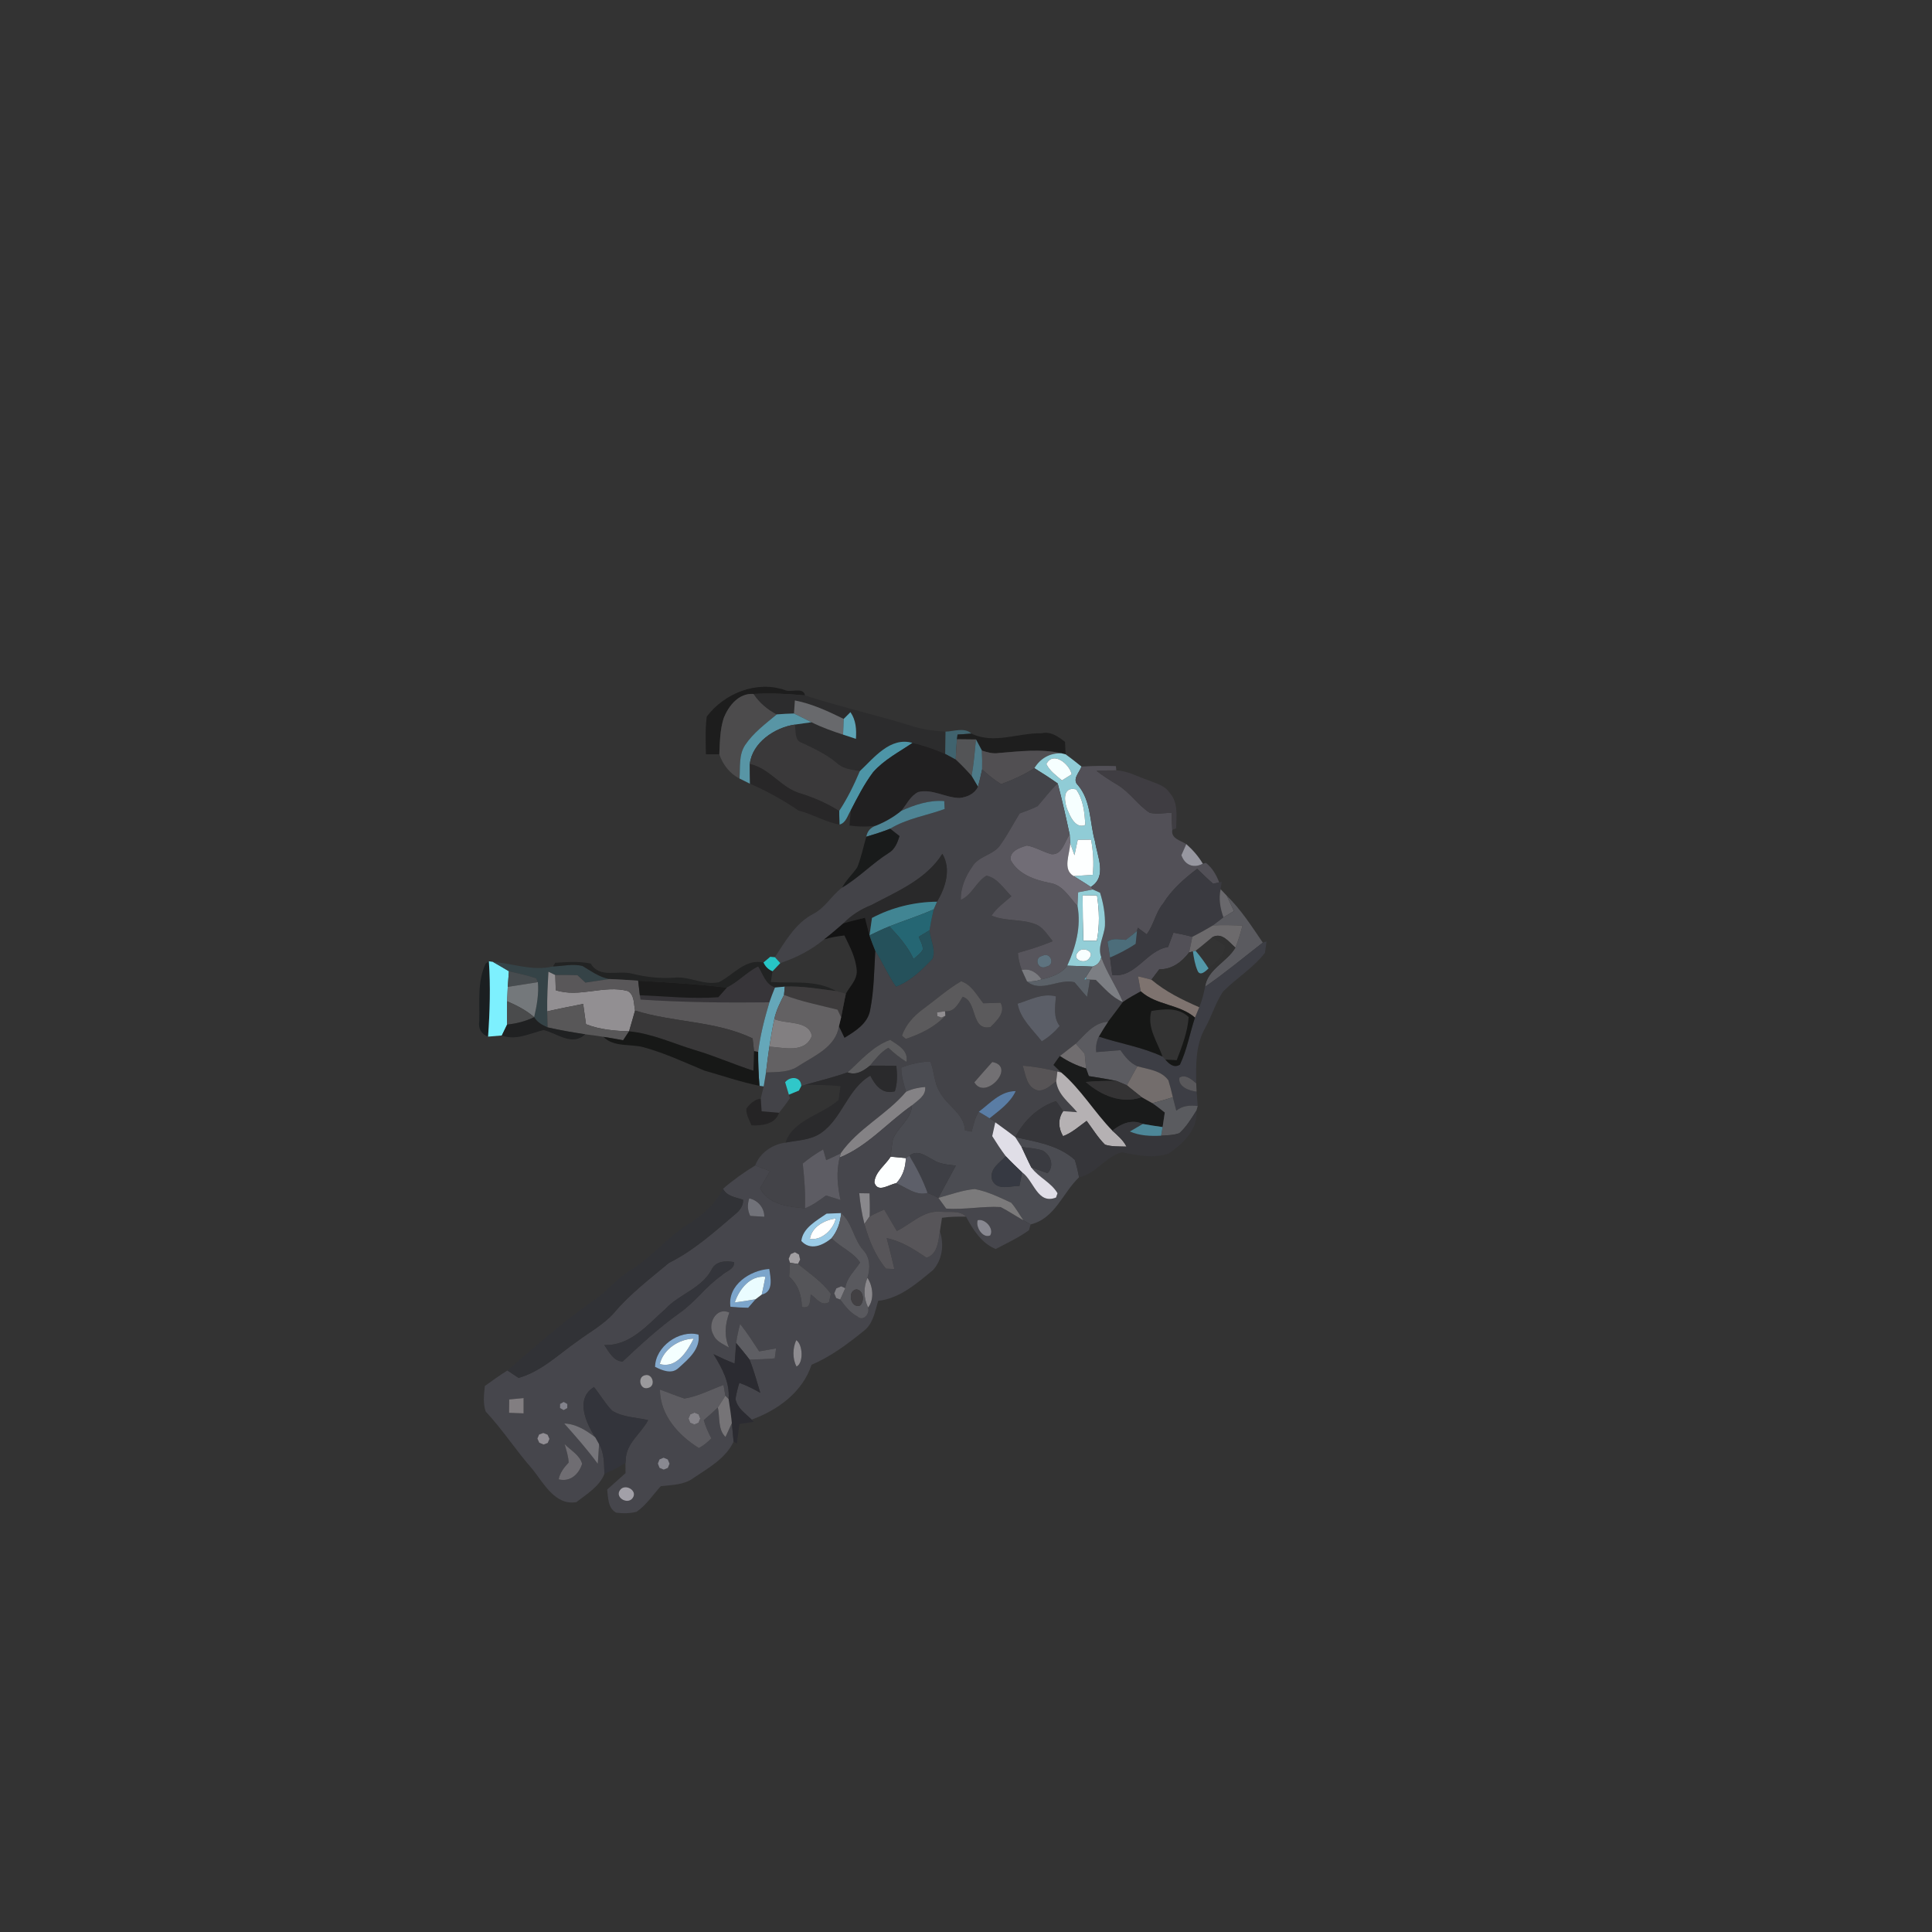 <?xml version="1.0" encoding="UTF-8" ?>
<!DOCTYPE svg PUBLIC "-//W3C//DTD SVG 1.1//EN" "http://www.w3.org/Graphics/SVG/1.1/DTD/svg11.dtd">
<svg width="384pt" height="384pt" viewBox="0 0 384 384" version="1.1" xmlns="http://www.w3.org/2000/svg">
<rect x="0" y="0" width="384" height="384" fill="#333333" stroke="none"/>
<g id="#1d1d1dfd">
<path fill="#1d1d1d" opacity="1.00" d=" M 140.48 142.42 C 143.95 137.80 150.45 135.19 156.04 137.17 C 157.22 137.71 159.75 136.48 159.98 138.22 C 156.60 137.90 153.19 137.74 149.79 137.93 C 146.85 137.71 144.83 140.25 143.85 142.72 C 143.09 145.03 143.09 147.51 142.97 149.93 C 142.30 149.93 140.98 149.92 140.31 149.92 C 140.26 147.42 140.14 144.90 140.48 142.42 Z" />
</g>
<g id="#4c4b4cff">
<path fill="#4c4b4c" opacity="1.00" d=" M 143.85 142.72 C 144.83 140.25 146.85 137.71 149.79 137.93 C 150.94 139.68 152.55 141.02 154.39 141.99 C 152.15 143.86 149.74 145.63 148.10 148.08 C 146.80 150.04 147.15 152.51 146.98 154.74 C 145.05 153.77 143.65 151.95 142.97 149.93 C 143.09 147.51 143.09 145.03 143.85 142.72 Z" />
</g>
<g id="#2c2c2dff">
<path fill="#2c2c2d" opacity="1.00" d=" M 149.79 137.93 C 153.19 137.74 156.60 137.90 159.98 138.22 C 166.90 140.45 174.00 142.07 180.95 144.21 C 183.20 144.97 185.56 145.27 187.93 145.42 C 187.90 146.90 187.88 148.37 187.86 149.85 C 185.77 148.92 183.59 148.17 181.37 147.66 C 176.94 146.40 173.74 150.60 170.90 153.27 C 169.30 152.99 167.55 152.86 166.32 151.67 C 164.25 149.93 161.80 148.79 159.37 147.65 C 157.79 147.17 158.24 145.24 157.96 144.02 C 158.79 143.90 160.46 143.67 161.29 143.55 C 163.31 144.56 165.43 145.32 167.57 146.01 C 168.21 146.22 169.49 146.64 170.12 146.85 C 170.25 145.00 170.13 143.11 169.03 141.55 C 168.70 141.88 168.03 142.56 167.69 142.89 C 164.58 141.36 161.41 139.89 157.99 139.22 C 157.95 139.87 157.86 141.16 157.81 141.81 C 156.67 141.84 155.53 141.90 154.39 141.99 C 152.55 141.02 150.94 139.68 149.79 137.93 Z" />
</g>
<g id="#68696cff">
<path fill="#68696c" opacity="1.00" d=" M 157.99 139.22 C 161.41 139.89 164.58 141.36 167.69 142.89 C 167.66 143.67 167.60 145.23 167.57 146.01 C 165.43 145.32 163.31 144.56 161.29 143.55 C 160.13 142.97 158.98 142.36 157.81 141.81 C 157.86 141.16 157.95 139.87 157.99 139.22 Z" />
</g>
<g id="#5895a5fc">
<path fill="#5895a5" opacity="1.00" d=" M 154.39 141.99 C 155.53 141.90 156.67 141.84 157.81 141.81 C 158.98 142.36 160.13 142.97 161.29 143.55 C 160.46 143.67 158.79 143.90 157.96 144.02 C 153.96 144.61 149.52 147.60 149.03 151.84 C 149.03 153.15 149.05 154.47 149.08 155.78 C 148.56 155.52 147.50 155.00 146.98 154.74 C 147.15 152.51 146.80 150.04 148.10 148.08 C 149.74 145.63 152.15 143.86 154.39 141.99 Z" />
</g>
<g id="#5ea5b7ff">
<path fill="#5ea5b7" opacity="1.00" d=" M 167.69 142.89 C 168.03 142.56 168.70 141.88 169.03 141.55 C 170.13 143.11 170.25 145.00 170.12 146.85 C 169.49 146.64 168.21 146.22 167.57 146.01 C 167.60 145.23 167.66 143.67 167.69 142.89 Z" />
</g>
<g id="#3a393aff">
<path fill="#3a393a" opacity="1.00" d=" M 149.03 151.84 C 149.52 147.60 153.96 144.61 157.96 144.02 C 158.24 145.24 157.79 147.17 159.37 147.65 C 161.80 148.79 164.25 149.93 166.32 151.67 C 167.55 152.86 169.30 152.99 170.90 153.27 C 169.74 156.01 168.43 158.69 166.79 161.18 C 164.43 159.69 161.88 158.56 159.22 157.73 C 155.30 156.69 153.06 152.71 149.03 151.84 Z" />
</g>
<g id="#416773e8">
<path fill="#416773" opacity="0.91" d=" M 187.93 145.42 C 189.59 145.37 191.71 144.51 193.10 145.81 C 192.40 145.86 191.01 145.95 190.32 146.00 L 190.20 146.93 C 190.09 148.27 190.01 149.63 189.96 150.98 C 189.43 150.70 188.38 150.13 187.86 149.85 C 187.88 148.37 187.90 146.90 187.93 145.42 Z" />
</g>
<g id="#1e1e1efd">
<path fill="#1e1e1e" opacity="1.00" d=" M 190.32 146.00 C 191.01 145.95 192.40 145.86 193.10 145.81 C 197.55 147.97 202.40 145.64 207.06 145.74 C 208.84 145.31 210.35 146.42 211.68 147.45 C 211.71 148.07 211.77 149.31 211.80 149.93 L 210.97 149.72 C 206.86 148.79 202.63 149.34 198.48 149.67 C 197.34 149.86 196.24 149.52 195.17 149.19 C 194.87 148.63 194.28 147.52 193.98 146.97 C 192.71 146.96 191.46 146.95 190.20 146.93 L 190.32 146.00 Z" />
</g>
<g id="#4d95a7ff">
<path fill="#4d95a7" opacity="1.00" d=" M 170.90 153.27 C 173.74 150.60 176.94 146.40 181.37 147.66 C 178.68 149.49 175.70 151.01 173.53 153.49 C 171.77 155.84 170.44 158.47 169.10 161.07 C 168.46 162.06 168.16 163.57 166.85 163.89 C 166.83 163.21 166.80 161.86 166.79 161.18 C 168.43 158.69 169.74 156.01 170.90 153.27 Z" />
</g>
<g id="#535456ff">
<path fill="#535456" opacity="1.00" d=" M 190.20 146.93 C 191.46 146.95 192.71 146.96 193.98 146.97 C 193.75 149.39 193.55 151.83 193.11 154.23 C 192.11 153.10 191.06 152.02 189.96 150.98 C 190.01 149.63 190.09 148.27 190.20 146.93 Z" />
</g>
<g id="#4e7b89ff">
<path fill="#4e7b89" opacity="1.00" d=" M 193.98 146.97 C 194.28 147.52 194.87 148.63 195.17 149.19 C 195.22 150.43 195.23 151.66 195.21 152.91 C 194.97 154.07 194.69 155.23 194.38 156.38 C 194.06 155.85 193.43 154.77 193.11 154.23 C 193.55 151.83 193.75 149.39 193.98 146.97 Z" />
</g>
<g id="#212021ff">
<path fill="#212021" opacity="1.00" d=" M 181.37 147.66 C 183.59 148.17 185.77 148.92 187.86 149.85 C 188.38 150.13 189.43 150.70 189.96 150.98 C 191.06 152.02 192.11 153.10 193.11 154.23 C 193.43 154.77 194.06 155.85 194.38 156.38 C 193.71 157.79 192.21 158.45 190.72 158.60 C 187.93 158.58 185.30 156.72 182.49 157.43 C 180.95 158.20 180.21 159.86 179.17 161.14 C 177.67 162.38 175.96 163.36 174.16 164.09 C 172.40 164.39 170.60 164.31 168.84 164.08 C 168.90 163.33 169.03 161.82 169.10 161.07 C 170.44 158.47 171.77 155.84 173.53 153.49 C 175.70 151.01 178.68 149.49 181.37 147.66 Z" />
</g>
<g id="#514f52ff">
<path fill="#514f52" opacity="1.00" d=" M 195.17 149.19 C 196.24 149.52 197.34 149.86 198.48 149.67 C 202.63 149.34 206.86 148.79 210.97 149.72 C 208.66 149.64 206.77 150.73 205.59 152.68 C 203.53 154.02 201.27 154.99 198.98 155.86 C 197.62 155.01 196.37 154.01 195.21 152.91 C 195.23 151.66 195.22 150.43 195.17 149.19 Z" />
</g>
<g id="#90ccd6ff">
<path fill="#90ccd6" opacity="1.00" d=" M 205.59 152.68 C 206.77 150.73 208.66 149.64 210.97 149.72 L 211.80 149.93 C 212.88 150.70 213.91 151.53 214.95 152.36 C 214.56 153.51 213.04 154.89 214.23 156.04 C 216.92 159.16 216.56 163.50 217.65 167.26 C 218.10 170.24 220.10 174.23 216.80 176.29 C 215.69 175.51 214.51 174.85 213.39 174.12 C 214.65 174.06 215.92 173.95 217.19 173.88 C 217.44 171.54 217.29 169.19 216.86 166.89 C 216.20 166.90 214.87 166.92 214.21 166.93 C 214.05 167.69 213.73 169.22 213.56 169.99 C 213.35 169.39 212.92 168.19 212.71 167.59 C 212.68 167.16 212.64 166.31 212.61 165.89 C 211.88 162.48 211.12 159.08 210.23 155.72 C 208.71 154.65 207.16 153.64 205.59 152.68 M 207.97 151.86 C 208.64 153.24 209.93 154.14 211.07 155.11 C 211.55 154.81 212.52 154.20 213.01 153.90 C 212.58 151.84 209.32 149.19 207.97 151.86 M 212.40 161.48 C 212.90 162.75 214.06 164.74 215.71 163.96 C 215.58 161.52 215.34 158.93 213.88 156.89 C 210.88 156.22 211.55 159.83 212.40 161.48 Z" />
</g>
<g id="#f6ffffff">
<path fill="#f6ffff" opacity="1.00" d=" M 207.97 151.86 C 209.32 149.19 212.58 151.84 213.01 153.90 C 212.52 154.20 211.55 154.81 211.07 155.11 C 209.93 154.14 208.64 153.24 207.97 151.86 Z" />
<path fill="#f6ffff" opacity="1.00" d=" M 212.40 161.48 C 211.55 159.83 210.88 156.22 213.88 156.89 C 215.34 158.93 215.58 161.52 215.71 163.96 C 214.06 164.74 212.90 162.75 212.40 161.48 Z" />
</g>
<g id="#282728fe">
<path fill="#282728" opacity="1.00" d=" M 149.03 151.84 C 153.06 152.71 155.30 156.69 159.22 157.73 C 161.88 158.56 164.43 159.69 166.79 161.18 C 166.80 161.86 166.83 163.21 166.85 163.89 C 164.02 163.39 161.52 161.81 158.73 161.11 C 155.68 159.04 152.47 157.25 149.08 155.78 C 149.05 154.47 149.03 153.15 149.03 151.84 Z" />
</g>
<g id="#525057ff">
<path fill="#525057" opacity="1.00" d=" M 214.95 152.36 C 217.23 152.22 219.52 152.18 221.80 152.27 L 221.87 153.12 C 220.56 153.11 219.24 153.14 217.94 153.21 C 219.24 154.23 220.65 155.10 222.06 155.96 C 224.54 157.43 226.11 159.99 228.52 161.55 C 229.94 161.88 231.42 161.58 232.87 161.54 C 232.90 162.68 232.94 163.82 233.00 164.96 C 232.71 166.68 234.68 167.06 235.78 167.77 C 235.54 168.32 235.05 169.42 234.81 169.97 C 235.48 171.94 237.23 172.66 239.07 171.67 L 239.68 171.50 C 240.95 172.49 241.76 173.89 242.32 175.38 C 242.02 175.45 241.42 175.58 241.12 175.65 C 240.03 174.70 238.99 173.68 237.95 172.68 C 235.35 174.65 232.87 176.83 231.15 179.62 C 229.65 181.42 229.33 183.85 227.91 185.70 C 227.31 185.26 226.72 184.82 226.14 184.39 L 225.99 185.05 C 225.26 185.65 224.51 186.24 223.76 186.81 C 222.53 186.75 221.18 186.35 220.12 187.17 C 220.30 188.22 220.47 189.27 220.63 190.32 C 220.78 191.47 220.93 192.62 221.07 193.78 C 225.71 194.46 227.82 188.89 232.16 188.22 C 232.52 187.27 232.88 186.32 233.24 185.37 C 234.50 185.60 235.75 185.87 236.99 186.20 C 236.78 187.23 236.56 188.26 236.35 189.29 C 234.88 191.22 232.93 192.68 230.41 192.66 C 229.88 193.34 229.36 194.03 228.85 194.72 C 227.97 194.48 227.08 194.26 226.19 194.06 C 226.37 195.05 226.56 196.04 226.74 197.04 C 225.53 197.70 224.32 198.38 223.18 199.16 C 221.94 196.10 219.97 193.38 218.88 190.25 C 218.08 188.14 219.45 186.10 219.62 184.01 C 219.70 181.78 219.32 179.54 218.64 177.43 C 218.28 177.27 217.56 176.95 217.19 176.79 L 216.80 176.29 C 220.10 174.23 218.10 170.24 217.65 167.26 C 216.56 163.50 216.92 159.16 214.23 156.04 C 213.04 154.89 214.56 153.51 214.95 152.36 Z" />
</g>
<g id="#434348ff">
<path fill="#434348" opacity="1.00" d=" M 195.21 152.91 C 196.37 154.01 197.62 155.01 198.98 155.86 C 201.27 154.99 203.53 154.02 205.59 152.68 C 207.16 153.64 208.71 154.65 210.23 155.72 C 208.75 157.09 207.56 158.72 206.24 160.23 C 205.09 160.82 203.87 161.22 202.67 161.68 C 201.39 163.73 200.29 165.89 198.88 167.86 C 197.55 169.98 194.50 170.08 193.24 172.27 C 191.87 174.20 190.93 176.46 190.96 178.86 C 193.21 177.88 194.02 175.23 196.07 174.05 C 198.24 174.49 199.53 176.66 201.03 178.13 C 199.66 179.35 198.11 180.43 197.08 181.98 C 199.80 183.14 202.88 182.62 205.63 183.63 C 207.29 184.18 208.18 185.80 209.24 187.07 C 207.00 188.02 204.67 188.73 202.33 189.39 C 202.37 190.56 202.69 191.69 203.08 192.79 C 203.34 193.36 203.87 194.50 204.13 195.07 C 206.87 197.41 210.50 194.41 213.57 195.23 C 214.40 196.19 215.19 197.19 216.06 198.14 C 216.27 197.00 216.47 195.85 216.64 194.71 C 216.92 194.72 217.50 194.75 217.79 194.76 C 219.47 196.37 220.97 198.24 223.18 199.16 C 222.21 200.48 221.24 201.79 220.24 203.08 C 217.38 203.24 215.69 205.62 213.82 207.43 C 212.78 208.27 211.70 209.05 210.66 209.89 C 210.22 210.47 209.80 211.07 209.39 211.67 C 209.78 212.04 210.54 212.79 210.93 213.17 L 210.16 212.97 C 207.89 212.40 205.60 211.99 203.27 211.81 C 203.86 213.59 204.05 216.17 206.24 216.72 C 207.71 216.90 208.83 215.70 209.93 214.91 C 210.22 217.57 212.52 219.14 214.09 221.06 C 213.40 221.01 212.01 220.90 211.32 220.85 C 210.96 220.35 210.24 219.35 209.89 218.85 C 206.32 220.04 203.51 222.71 201.80 226.02 C 200.50 224.99 199.15 224.04 197.82 223.07 C 197.53 222.87 196.97 222.47 196.69 222.27 C 198.63 220.70 200.80 219.21 201.88 216.87 C 198.86 216.84 196.77 219.30 194.54 220.97 C 193.76 222.16 193.50 223.58 193.12 224.92 C 192.79 224.86 192.13 224.74 191.80 224.68 C 191.65 221.34 188.26 219.82 186.82 217.11 C 185.62 215.26 185.73 212.95 184.90 210.96 C 182.91 211.05 180.97 211.48 179.13 212.20 C 179.15 213.85 179.61 215.43 180.09 216.99 C 176.21 221.58 170.53 224.27 167.08 229.25 C 166.14 229.73 165.18 230.16 164.21 230.59 C 164.06 230.05 163.76 228.99 163.61 228.45 C 162.18 229.28 160.82 230.21 159.55 231.27 C 159.88 234.22 160.10 237.18 159.99 240.15 C 156.75 239.88 152.69 239.44 151.07 236.16 C 151.73 235.03 152.38 233.90 153.04 232.76 C 152.06 232.39 151.08 232.02 150.10 231.65 C 151.06 229.11 153.48 227.47 156.12 227.10 C 158.51 226.64 161.12 226.62 163.19 225.19 C 167.42 222.25 168.44 216.43 172.98 213.80 C 173.97 215.75 175.39 217.57 177.86 216.91 C 178.40 215.26 178.33 213.54 178.16 211.85 C 176.41 211.80 174.65 211.79 172.89 211.81 C 174.00 210.51 175.05 209.10 176.57 208.25 C 177.68 209.28 178.85 210.26 180.16 211.05 C 180.62 208.81 178.48 207.71 176.93 206.68 C 173.50 207.90 171.10 210.77 168.47 213.14 C 165.68 214.12 162.81 214.83 159.97 215.62 L 159.27 215.83 C 159.18 213.93 157.06 213.85 156.05 215.10 C 156.24 215.72 156.61 216.96 156.79 217.58 L 157.00 218.29 C 156.32 219.29 155.59 220.24 154.83 221.18 C 153.68 221.07 152.53 220.97 151.38 220.88 C 151.34 220.25 151.25 218.99 151.20 218.36 C 151.35 217.75 151.64 216.54 151.79 215.93 C 151.90 215.23 152.14 213.85 152.25 213.16 C 154.49 213.06 156.90 213.19 158.81 211.81 C 161.94 209.80 166.09 208.10 166.75 203.97 C 167.03 204.55 167.57 205.69 167.85 206.26 C 169.98 204.97 172.45 203.46 172.94 200.80 C 173.72 196.91 173.74 192.92 173.97 188.97 C 175.43 191.30 176.51 193.85 178.09 196.11 C 180.98 195.02 183.25 192.76 185.34 190.58 C 186.08 188.78 184.90 186.75 184.75 184.90 C 184.98 183.50 185.26 182.11 185.58 180.74 C 185.75 180.36 186.07 179.60 186.24 179.22 C 187.93 176.43 189.11 172.72 187.30 169.70 C 184.06 174.82 178.33 177.16 173.20 179.88 C 171.11 180.71 169.19 181.91 167.62 183.53 C 166.36 184.61 165.11 185.70 163.79 186.72 C 161.22 188.84 158.25 190.38 155.09 191.42 C 154.82 191.13 154.29 190.54 154.02 190.25 C 156.10 187.06 158.15 183.43 161.68 181.63 C 164.02 180.41 165.30 177.97 167.37 176.42 C 170.69 174.46 173.35 171.62 176.60 169.56 C 177.86 168.85 178.38 167.48 178.79 166.18 C 178.33 165.81 177.40 165.07 176.93 164.71 C 180.26 162.68 184.14 162.11 187.75 160.80 C 187.73 160.41 187.70 159.61 187.68 159.22 C 184.71 158.98 181.84 159.95 179.17 161.14 C 180.21 159.86 180.95 158.20 182.49 157.43 C 185.30 156.72 187.93 158.58 190.72 158.60 C 192.21 158.45 193.71 157.79 194.38 156.38 C 194.69 155.23 194.97 154.07 195.21 152.91 M 183.52 200.52 C 181.67 201.88 180.01 203.63 179.28 205.86 C 179.47 206.02 179.84 206.33 180.03 206.49 C 182.94 205.52 185.76 204.16 187.90 201.89 L 187.83 200.99 C 189.69 201.22 190.52 199.42 191.34 198.12 C 194.33 199.01 192.90 204.92 196.85 204.14 C 198.10 202.89 199.94 201.23 198.87 199.31 C 197.72 199.35 196.58 199.38 195.44 199.41 C 194.13 197.80 193.12 195.73 191.03 195.03 C 188.35 196.60 186.02 198.69 183.52 200.52 M 202.26 199.49 C 202.76 202.46 205.28 204.66 207.06 206.97 C 208.42 206.17 209.60 205.12 210.62 203.93 C 209.30 202.19 209.73 200.06 209.87 198.04 C 207.23 197.32 204.72 198.74 202.26 199.49 M 197.22 211.08 C 196.02 212.42 194.83 213.76 193.66 215.12 C 195.81 218.85 202.10 211.96 197.22 211.08 Z" />
</g>
<g id="#403e43f8">
<path fill="#403e43" opacity="0.97" d=" M 217.94 153.21 C 219.24 153.14 220.56 153.11 221.87 153.12 C 224.06 153.20 226.01 154.31 228.04 155.01 C 229.58 155.66 231.42 156.03 232.43 157.52 C 234.21 159.43 233.83 162.24 233.76 164.64 L 233.00 164.96 C 232.94 163.82 232.90 162.68 232.87 161.54 C 231.42 161.58 229.94 161.88 228.52 161.55 C 226.11 159.99 224.54 157.43 222.06 155.96 C 220.65 155.10 219.24 154.23 217.94 153.21 Z" />
</g>
<g id="#57555cff">
<path fill="#57555c" opacity="1.00" d=" M 210.23 155.72 C 211.12 159.08 211.88 162.48 212.61 165.89 C 211.58 167.26 211.17 169.90 209.04 169.79 C 207.34 169.36 205.83 168.36 204.10 168.06 C 202.74 168.46 200.63 169.12 200.88 170.93 C 202.40 173.81 205.71 174.90 208.71 175.50 C 211.25 175.87 212.54 178.37 214.16 180.06 C 214.91 184.20 213.83 188.20 212.12 191.94 C 210.90 193.61 208.93 194.20 207.02 194.66 C 206.15 193.34 204.69 192.39 203.08 192.79 C 202.69 191.69 202.37 190.56 202.33 189.39 C 204.67 188.73 207.00 188.02 209.24 187.07 C 208.18 185.80 207.29 184.18 205.63 183.63 C 202.88 182.62 199.80 183.14 197.08 181.98 C 198.11 180.43 199.66 179.35 201.03 178.13 C 199.53 176.66 198.24 174.49 196.07 174.05 C 194.02 175.23 193.21 177.88 190.96 178.86 C 190.93 176.46 191.87 174.20 193.24 172.27 C 194.50 170.08 197.55 169.98 198.88 167.86 C 200.29 165.89 201.39 163.73 202.67 161.68 C 203.87 161.22 205.09 160.82 206.24 160.23 C 207.56 158.72 208.75 157.09 210.23 155.72 M 207.18 189.98 C 205.36 190.36 206.32 192.93 207.96 192.13 C 209.83 191.80 208.82 189.10 207.18 189.98 Z" />
</g>
<g id="#4e8494ff">
<path fill="#4e8494" opacity="1.00" d=" M 179.17 161.14 C 181.84 159.95 184.71 158.98 187.68 159.22 C 187.70 159.61 187.73 160.41 187.75 160.80 C 184.14 162.11 180.26 162.68 176.93 164.71 C 175.38 165.33 173.78 165.83 172.18 166.31 C 172.39 165.18 173.05 164.44 174.16 164.09 C 175.96 163.36 177.67 162.38 179.17 161.14 Z" />
</g>
<g id="#191b1bff">
<path fill="#191b1b" opacity="1.00" d=" M 172.18 166.31 C 173.78 165.83 175.38 165.33 176.93 164.71 C 177.40 165.07 178.33 165.81 178.79 166.18 C 178.38 167.48 177.86 168.85 176.60 169.56 C 173.35 171.62 170.69 174.46 167.37 176.42 C 168.16 174.92 169.45 173.78 170.39 172.38 C 171.18 170.42 171.59 168.33 172.18 166.31 Z" />
</g>
<g id="#716d76ff">
<path fill="#716d76" opacity="1.00" d=" M 209.04 169.79 C 211.17 169.90 211.58 167.26 212.61 165.89 C 212.64 166.31 212.68 167.16 212.71 167.59 C 212.69 169.67 211.09 172.78 213.39 174.12 C 214.51 174.85 215.69 175.51 216.80 176.29 L 217.19 176.79 C 216.47 176.93 215.02 177.21 214.29 177.35 C 214.26 178.03 214.20 179.38 214.16 180.06 C 212.54 178.37 211.25 175.87 208.71 175.50 C 205.71 174.90 202.40 173.81 200.88 170.93 C 200.63 169.12 202.74 168.46 204.10 168.06 C 205.83 168.36 207.34 169.36 209.04 169.79 Z" />
</g>
<g id="#fdffffff">
<path fill="#fdffff" opacity="1.00" d=" M 214.21 166.93 C 214.87 166.92 216.20 166.90 216.86 166.89 C 217.29 169.19 217.44 171.54 217.19 173.88 C 215.92 173.95 214.65 174.06 213.39 174.12 C 211.09 172.78 212.69 169.67 212.71 167.59 C 212.92 168.19 213.35 169.39 213.56 169.99 C 213.73 169.22 214.05 167.69 214.21 166.93 Z" />
<path fill="#fdffff" opacity="1.00" d=" M 215.18 177.93 C 215.90 177.94 217.32 177.96 218.04 177.96 C 218.50 180.95 218.60 184.03 218.00 187.01 C 217.33 187.00 215.99 186.98 215.32 186.98 C 215.23 183.96 215.18 180.95 215.18 177.93 Z" />
<path fill="#fdffff" opacity="1.00" d=" M 177.03 229.90 C 177.79 229.97 179.29 230.11 180.04 230.18 C 180.00 232.04 179.45 233.81 178.13 235.18 C 176.74 235.38 174.44 237.21 173.79 235.02 C 173.92 232.94 175.97 231.57 177.03 229.90 Z" />
</g>
<g id="#9b9ba4f4">
<path fill="#9b9ba4" opacity="0.96" d=" M 234.81 169.97 C 235.05 169.42 235.54 168.32 235.78 167.77 C 237.06 168.90 238.20 170.19 239.07 171.67 C 237.23 172.66 235.48 171.94 234.81 169.97 Z" />
</g>
<g id="#29292aff">
<path fill="#29292a" opacity="1.00" d=" M 173.20 179.88 C 178.33 177.16 184.06 174.82 187.30 169.70 C 189.11 172.72 187.93 176.43 186.24 179.22 C 181.75 179.26 177.28 180.35 173.31 182.45 C 173.14 183.61 172.98 184.76 172.82 185.92 C 172.50 184.75 172.22 183.57 171.92 182.41 C 170.48 182.75 169.04 183.10 167.62 183.53 C 169.19 181.91 171.11 180.71 173.20 179.88 Z" />
</g>
<g id="#3a3a40ff">
<path fill="#3a3a40" opacity="1.00" d=" M 231.15 179.62 C 232.87 176.83 235.35 174.65 237.95 172.68 C 238.99 173.68 240.03 174.70 241.12 175.65 C 241.42 175.58 242.02 175.45 242.32 175.38 L 242.82 175.27 C 242.77 175.64 242.66 176.38 242.61 176.74 C 242.18 178.64 242.53 180.54 243.17 182.34 C 242.47 182.86 241.77 183.39 241.08 183.93 C 239.74 184.73 238.38 185.49 236.99 186.20 C 235.75 185.87 234.50 185.60 233.24 185.37 C 232.88 186.32 232.52 187.27 232.16 188.22 C 227.82 188.89 225.71 194.46 221.07 193.78 C 220.93 192.62 220.78 191.47 220.63 190.32 C 222.39 189.54 224.12 188.68 225.72 187.59 C 225.79 186.95 225.93 185.69 225.99 185.05 L 226.14 184.39 C 226.72 184.82 227.31 185.26 227.91 185.70 C 229.33 183.85 229.65 181.42 231.15 179.62 Z" />
</g>
<g id="#93ced7ff">
<path fill="#93ced7" opacity="1.00" d=" M 214.29 177.35 C 215.02 177.21 216.47 176.93 217.19 176.79 C 217.56 176.95 218.28 177.27 218.64 177.43 C 219.32 179.54 219.70 181.78 219.62 184.01 C 219.45 186.10 218.08 188.14 218.88 190.25 C 218.69 191.21 218.11 191.84 217.14 192.12 C 215.46 192.05 213.79 191.98 212.12 191.94 C 213.83 188.20 214.91 184.20 214.16 180.06 C 214.20 179.38 214.26 178.03 214.29 177.35 M 215.18 177.93 C 215.18 180.95 215.23 183.96 215.32 186.98 C 215.99 186.98 217.33 187.00 218.00 187.01 C 218.60 184.03 218.50 180.95 218.04 177.96 C 217.32 177.96 215.90 177.94 215.18 177.93 M 214.22 189.29 C 212.93 190.78 215.69 191.72 216.49 190.47 C 217.75 189.02 215.00 188.03 214.22 189.29 Z" />
</g>
<g id="#69686cfc">
<path fill="#69686c" opacity="1.00" d=" M 243.17 182.34 C 242.53 180.54 242.18 178.64 242.61 176.74 C 242.91 177.06 243.52 177.70 243.82 178.02 C 244.31 179.03 244.79 180.05 245.25 181.08 C 244.73 181.40 243.69 182.03 243.17 182.34 Z" />
</g>
<g id="#5a5a5ffe">
<path fill="#5a5a5f" opacity="1.00" d=" M 243.82 178.02 C 246.63 180.74 248.79 184.12 250.99 187.35 C 247.18 190.30 243.49 193.40 239.52 196.13 C 240.00 192.63 243.88 191.22 245.55 188.35 C 246.14 186.93 246.56 185.45 246.96 183.97 C 245.00 183.88 243.04 183.83 241.08 183.93 C 241.77 183.39 242.47 182.86 243.17 182.34 C 243.69 182.03 244.73 181.40 245.25 181.08 C 244.79 180.05 244.31 179.03 243.82 178.02 Z" />
</g>
<g id="#418593ff">
<path fill="#418593" opacity="1.00" d=" M 173.31 182.45 C 177.28 180.35 181.75 179.26 186.24 179.22 C 186.07 179.60 185.75 180.36 185.58 180.74 C 182.70 182.03 179.68 182.97 176.75 184.13 C 175.41 184.67 174.11 185.29 172.82 185.92 C 172.98 184.76 173.14 183.61 173.31 182.45 Z" />
</g>
<g id="#256673ff">
<path fill="#256673" opacity="1.00" d=" M 176.75 184.13 C 179.68 182.97 182.70 182.03 185.58 180.74 C 185.26 182.11 184.98 183.50 184.75 184.90 C 184.03 185.32 183.32 185.75 182.61 186.19 C 182.89 187.02 183.46 187.81 183.41 188.73 C 183.02 189.54 182.20 190.01 181.58 190.62 C 180.43 188.14 178.64 186.07 176.75 184.13 Z" />
</g>
<g id="#131313ff">
<path fill="#131313" opacity="1.00" d=" M 167.62 183.53 C 169.04 183.10 170.48 182.75 171.92 182.41 C 172.22 183.57 172.50 184.75 172.82 185.92 C 173.17 186.95 173.55 187.96 173.97 188.97 C 173.74 192.92 173.72 196.91 172.94 200.80 C 172.45 203.46 169.98 204.97 167.85 206.26 C 167.57 205.69 167.03 204.55 166.75 203.97 C 166.86 203.53 167.07 202.64 167.18 202.20 C 167.51 200.64 167.77 199.06 168.12 197.51 C 168.92 196.05 170.34 194.77 170.29 192.99 C 170.15 190.46 168.92 188.17 167.83 185.93 C 166.47 186.09 165.10 186.30 163.79 186.72 C 165.11 185.70 166.36 184.61 167.62 183.53 Z" />
</g>
<g id="#25515bff">
<path fill="#25515b" opacity="1.00" d=" M 172.82 185.92 C 174.11 185.29 175.41 184.67 176.75 184.13 C 178.64 186.07 180.43 188.14 181.58 190.62 C 182.20 190.01 183.02 189.54 183.41 188.73 C 183.46 187.81 182.89 187.02 182.61 186.19 C 183.32 185.75 184.03 185.32 184.75 184.90 C 184.90 186.75 186.08 188.78 185.34 190.58 C 183.25 192.76 180.98 195.02 178.09 196.11 C 176.51 193.85 175.43 191.30 173.97 188.97 C 173.55 187.96 173.17 186.95 172.82 185.92 Z" />
</g>
<g id="#6d6b6dfa">
<path fill="#6d6b6d" opacity="0.98" d=" M 236.99 186.20 C 238.38 185.49 239.74 184.73 241.08 183.93 C 243.04 183.83 245.00 183.88 246.96 183.97 C 246.56 185.45 246.14 186.93 245.55 188.35 C 244.21 187.21 242.90 185.20 240.91 186.30 C 239.82 187.19 238.76 188.12 237.63 188.97 L 237.10 189.11 L 236.35 189.29 C 236.56 188.26 236.78 187.23 236.99 186.20 Z" />
</g>
<g id="#4c6d7aff">
<path fill="#4c6d7a" opacity="1.00" d=" M 223.76 186.81 C 224.51 186.24 225.26 185.65 225.99 185.05 C 225.93 185.69 225.79 186.95 225.72 187.59 C 224.12 188.68 222.39 189.54 220.63 190.32 C 220.47 189.27 220.30 188.22 220.12 187.17 C 221.18 186.35 222.53 186.75 223.76 186.81 Z" />
</g>
<g id="#313131ff">
<path fill="#313131" opacity="1.00" d=" M 240.91 186.30 C 242.90 185.20 244.21 187.21 245.55 188.35 C 243.88 191.22 240.00 192.63 239.52 196.13 C 239.25 197.51 238.91 198.89 238.36 200.20 C 235.00 198.73 231.67 197.11 228.85 194.72 C 229.36 194.03 229.88 193.34 230.41 192.66 C 232.93 192.68 234.88 191.22 236.35 189.29 L 237.10 189.11 C 237.29 190.41 237.50 191.73 238.03 192.95 C 238.54 194.13 239.68 192.98 240.21 192.48 C 241.53 191.17 243.45 190.08 243.42 187.97 C 242.79 187.55 241.54 186.71 240.91 186.30 Z" />
</g>
<g id="#3d3e45fe">
<path fill="#3d3e45" opacity="1.00" d=" M 250.99 187.35 L 251.73 187.12 C 251.65 187.68 251.50 188.82 251.42 189.38 C 249.07 192.41 245.74 194.41 243.07 197.10 C 241.58 199.36 240.82 202.02 239.50 204.38 C 237.63 207.70 237.69 211.63 237.76 215.33 C 236.91 214.59 235.58 213.43 234.42 214.19 C 234.07 215.97 236.40 216.84 237.83 216.97 C 237.89 217.68 238.00 219.12 238.06 219.83 C 236.54 219.64 235.02 219.75 233.80 220.76 C 233.56 219.87 233.33 218.98 233.11 218.09 C 232.86 216.95 232.57 215.83 232.23 214.73 C 230.81 212.75 228.21 212.54 226.06 211.93 C 224.58 211.27 223.58 210.01 222.69 208.73 C 221.09 208.87 219.48 209.00 217.88 209.12 C 217.76 208.04 217.93 207.01 218.40 206.03 C 222.60 207.43 227.04 208.10 231.07 210.01 L 231.61 210.59 C 232.37 211.46 233.32 212.35 234.52 211.61 C 235.93 208.64 236.48 205.37 237.51 202.26 C 237.73 201.75 238.15 200.71 238.36 200.20 C 238.91 198.89 239.25 197.51 239.52 196.13 C 243.49 193.40 247.18 190.30 250.99 187.35 Z" />
</g>
<g id="#f8ffffff">
<path fill="#f8ffff" opacity="1.00" d=" M 214.22 189.29 C 215.00 188.03 217.75 189.02 216.49 190.47 C 215.69 191.72 212.93 190.78 214.22 189.29 Z" />
</g>
<g id="#5297a8ff">
<path fill="#5297a8" opacity="1.00" d=" M 237.10 189.11 L 237.63 188.97 C 238.56 190.07 239.44 191.24 240.21 192.48 C 239.68 192.98 238.54 194.13 238.03 192.95 C 237.50 191.73 237.29 190.41 237.10 189.11 Z" />
</g>
<g id="#26d6d8e3">
<path fill="#26d6d8" opacity="0.89" d=" M 153.09 190.17 L 154.02 190.25 C 154.29 190.54 154.82 191.13 155.09 191.42 C 154.70 191.83 153.93 192.65 153.54 193.06 C 152.70 192.71 152.11 192.13 151.74 191.31 C 152.08 191.02 152.75 190.45 153.09 190.17 Z" />
</g>
<g id="#5e737fff">
<path fill="#5e737f" opacity="1.00" d=" M 207.18 189.98 C 208.82 189.10 209.83 191.80 207.96 192.13 C 206.32 192.93 205.36 190.36 207.18 189.98 Z" />
</g>
<g id="#7c7e83ff">
<path fill="#7c7e83" opacity="1.00" d=" M 218.88 190.25 C 219.97 193.38 221.94 196.10 223.18 199.16 C 220.97 198.24 219.47 196.37 217.79 194.76 C 217.50 194.75 216.92 194.72 216.64 194.71 L 215.90 194.69 L 215.86 194.14 C 216.18 193.64 216.82 192.63 217.14 192.12 C 218.11 191.84 218.69 191.21 218.88 190.25 Z" />
</g>
<g id="#101719b0">
<path fill="#101719" opacity="0.69" d=" M 96.53 191.54 L 97.17 191.06 C 97.51 196.05 97.36 201.05 97.01 206.04 C 95.65 205.58 95.01 204.35 95.26 202.97 C 95.38 199.17 94.83 195.07 96.53 191.54 Z" />
</g>
<g id="#7df0feff">
<path fill="#7df0fe" opacity="1.00" d=" M 97.17 191.06 L 97.96 191.18 C 99.04 191.77 100.08 192.42 101.15 193.04 C 101.09 193.82 100.97 195.37 100.92 196.15 C 100.89 196.86 100.83 198.30 100.80 199.01 C 100.77 200.55 100.81 202.09 100.79 203.64 C 100.53 204.18 100.00 205.26 99.74 205.81 C 99.06 205.86 97.69 205.98 97.01 206.04 C 97.36 201.05 97.51 196.05 97.17 191.06 Z" />
</g>
<g id="#364449ef">
<path fill="#364449" opacity="0.94" d=" M 97.96 191.18 C 101.96 191.49 105.85 193.07 109.91 192.09 C 111.85 192.02 113.84 191.52 115.76 191.99 C 117.48 192.99 119.10 194.23 121.11 194.59 C 119.52 194.82 117.94 195.08 116.35 195.30 C 115.95 194.93 115.17 194.20 114.77 193.83 C 113.31 193.78 111.84 193.79 110.37 193.80 C 110.03 193.63 109.35 193.30 109.01 193.14 C 108.86 195.76 108.72 198.39 108.76 201.02 C 108.78 201.82 108.82 203.41 108.84 204.20 C 107.79 203.75 106.76 203.18 106.17 202.17 C 106.69 199.89 107.12 197.55 106.91 195.21 L 106.57 194.45 C 104.80 193.83 102.96 193.48 101.15 193.04 C 100.08 192.42 99.04 191.77 97.96 191.18 Z" />
</g>
<g id="#15171892">
<path fill="#151718" opacity="0.57" d=" M 110.35 191.36 C 112.69 191.21 115.11 191.02 117.42 191.52 C 119.15 194.55 122.93 192.76 125.71 193.54 C 128.43 194.22 131.22 194.51 134.03 194.32 C 137.05 193.99 139.88 195.90 142.88 195.22 C 145.78 193.78 148.11 190.50 151.74 191.31 C 152.11 192.13 152.70 192.71 153.54 193.06 C 153.45 193.59 153.29 194.66 153.21 195.19 C 157.57 195.47 162.23 194.70 166.21 196.99 C 162.81 196.58 159.42 195.94 155.98 196.10 C 155.49 196.15 154.52 196.24 154.03 196.28 C 152.13 195.69 151.63 193.61 150.68 192.11 C 148.43 193.24 146.73 195.19 144.46 196.30 C 138.61 195.59 132.72 195.27 126.84 194.92 C 124.93 194.80 123.02 194.65 121.11 194.59 C 119.10 194.23 117.48 192.99 115.76 191.99 C 113.84 191.52 111.85 192.02 109.91 192.09 L 110.35 191.36 Z" />
</g>
<g id="#373539fe">
<path fill="#373539" opacity="1.00" d=" M 144.46 196.30 C 146.73 195.19 148.43 193.24 150.68 192.11 C 151.63 193.61 152.13 195.69 154.03 196.28 C 153.63 197.25 153.26 198.23 152.92 199.22 C 144.38 199.32 135.83 199.23 127.31 198.67 L 127.17 197.81 C 132.37 198.00 137.58 198.60 142.78 198.20 C 143.20 197.72 144.04 196.77 144.46 196.30 Z" />
</g>
<g id="#7a7b80ff">
<path fill="#7a7b80" opacity="1.00" d=" M 203.08 192.79 C 204.69 192.39 206.15 193.34 207.02 194.66 C 206.08 194.99 205.11 195.13 204.13 195.07 C 203.87 194.50 203.34 193.36 203.08 192.79 Z" />
</g>
<g id="#5b6168ff">
<path fill="#5b6168" opacity="1.00" d=" M 212.12 191.94 C 213.79 191.98 215.46 192.05 217.14 192.12 C 216.82 192.63 216.18 193.64 215.86 194.14 C 215.77 194.28 215.59 194.55 215.51 194.68 L 215.90 194.69 L 216.64 194.71 C 216.47 195.85 216.27 197.00 216.06 198.14 C 215.19 197.19 214.40 196.19 213.57 195.23 C 210.50 194.41 206.87 197.41 204.13 195.07 C 205.11 195.13 206.08 194.99 207.02 194.66 C 208.93 194.20 210.90 193.61 212.12 191.94 Z" />
</g>
<g id="#474c4fff">
<path fill="#474c4f" opacity="1.00" d=" M 101.15 193.04 C 102.96 193.48 104.80 193.83 106.57 194.45 L 106.91 195.21 C 104.91 195.52 102.91 195.84 100.92 196.15 C 100.97 195.37 101.09 193.82 101.15 193.04 Z" />
</g>
<g id="#928f92ff">
<path fill="#928f92" opacity="1.00" d=" M 109.01 193.14 C 109.35 193.30 110.03 193.63 110.37 193.80 C 110.40 194.55 110.44 196.06 110.46 196.81 C 115.19 198.36 120.05 195.70 124.79 196.98 C 126.13 197.77 125.95 199.53 126.22 200.85 C 125.84 202.23 125.43 203.60 125.03 204.98 C 122.12 204.90 119.19 204.64 116.47 203.57 C 116.29 202.22 116.10 200.88 115.91 199.54 C 113.52 200.02 111.13 200.47 108.76 201.02 C 108.72 198.39 108.86 195.76 109.01 193.14 Z" />
</g>
<g id="#595759ff">
<path fill="#595759" opacity="1.00" d=" M 110.37 193.80 C 111.84 193.79 113.31 193.78 114.77 193.83 C 115.17 194.20 115.95 194.93 116.35 195.30 C 117.94 195.08 119.52 194.82 121.11 194.59 C 123.02 194.65 124.93 194.80 126.84 194.92 C 126.92 195.64 127.09 197.09 127.17 197.81 L 127.31 198.67 C 135.83 199.23 144.38 199.32 152.92 199.22 C 151.96 202.45 151.11 205.72 150.69 209.07 L 149.87 208.93 C 149.80 208.29 149.66 207.02 149.59 206.39 C 142.25 202.87 133.88 203.26 126.22 200.85 C 125.95 199.53 126.13 197.77 124.79 196.98 C 120.05 195.70 115.19 198.36 110.46 196.81 C 110.44 196.06 110.40 194.55 110.37 193.80 Z" />
</g>
<g id="#69acbfff">
<path fill="#69acbf" opacity="1.00" d=" M 215.51 194.68 C 215.59 194.55 215.77 194.28 215.86 194.14 L 215.90 194.69 L 215.51 194.68 Z" />
</g>
<g id="#7e736ffe">
<path fill="#7e736f" opacity="1.00" d=" M 226.19 194.06 C 227.08 194.26 227.97 194.48 228.85 194.72 C 231.67 197.11 235.00 198.73 238.36 200.20 C 238.15 200.71 237.73 201.75 237.51 202.26 C 234.43 199.57 229.85 199.85 226.74 197.04 C 226.56 196.04 226.37 195.05 226.19 194.06 Z" />
</g>
<g id="#74787bff">
<path fill="#74787b" opacity="1.00" d=" M 100.92 196.15 C 102.91 195.84 104.91 195.52 106.91 195.21 C 107.12 197.55 106.69 199.89 106.17 202.17 C 104.59 200.79 102.71 199.84 100.80 199.01 C 100.83 198.30 100.89 196.86 100.92 196.15 Z" />
</g>
<g id="#1b1b1bfc">
<path fill="#1b1b1b" opacity="1.00" d=" M 126.84 194.92 C 132.72 195.27 138.61 195.59 144.46 196.30 C 144.04 196.77 143.20 197.72 142.78 198.20 C 137.58 198.60 132.37 198.00 127.17 197.81 C 127.09 197.09 126.92 195.64 126.84 194.92 Z" />
</g>
<g id="#5b5a5cff">
<path fill="#5b5a5c" opacity="1.00" d=" M 183.52 200.52 C 186.02 198.69 188.35 196.60 191.03 195.03 C 193.12 195.73 194.13 197.80 195.44 199.41 C 196.58 199.38 197.72 199.35 198.87 199.31 C 199.94 201.23 198.10 202.89 196.85 204.14 C 192.90 204.92 194.33 199.01 191.34 198.12 C 190.52 199.42 189.69 201.22 187.83 200.99 C 187.44 201.05 186.65 201.16 186.25 201.22 L 186.31 201.96 L 187.10 202.25 L 187.90 201.89 C 185.76 204.16 182.94 205.52 180.03 206.49 C 179.84 206.33 179.47 206.02 179.28 205.86 C 180.01 203.63 181.67 201.88 183.52 200.52 Z" />
</g>
<g id="#65a7b9ff">
<path fill="#65a7b9" opacity="1.00" d=" M 154.03 196.28 C 154.52 196.24 155.49 196.15 155.98 196.10 C 155.94 196.52 155.87 197.34 155.83 197.75 C 155.04 199.29 154.26 200.85 153.90 202.56 C 153.52 204.37 153.21 206.20 152.92 208.03 C 152.66 209.73 152.46 211.44 152.25 213.16 C 152.14 213.85 151.90 215.23 151.79 215.93 L 150.95 215.81 C 150.77 213.56 150.67 211.31 150.69 209.07 C 151.11 205.72 151.96 202.45 152.92 199.22 C 153.26 198.23 153.63 197.25 154.03 196.28 Z" />
</g>
<g id="#3d3b3cfe">
<path fill="#3d3b3c" opacity="1.00" d=" M 155.98 196.10 C 159.42 195.94 162.81 196.58 166.21 196.99 C 166.69 197.12 167.64 197.38 168.12 197.51 C 167.77 199.06 167.51 200.64 167.18 202.20 C 167.00 201.82 166.65 201.06 166.47 200.68 C 162.90 199.78 159.27 199.08 155.83 197.75 C 155.87 197.34 155.94 196.52 155.98 196.10 Z" />
</g>
<g id="#161716ff">
<path fill="#161716" opacity="1.00" d=" M 223.18 199.16 C 224.32 198.38 225.53 197.70 226.74 197.04 C 229.85 199.85 234.43 199.57 237.51 202.26 C 236.48 205.37 235.93 208.64 234.52 211.61 C 233.32 212.35 232.37 211.46 231.61 210.59 C 232.18 210.62 233.32 210.69 233.88 210.72 C 234.95 207.95 236.03 205.14 236.26 202.16 C 234.26 200.19 231.35 200.54 228.84 200.94 C 227.91 204.22 230.03 207.05 231.07 210.01 C 227.04 208.10 222.60 207.43 218.40 206.03 C 218.98 205.03 219.60 204.04 220.24 203.08 C 221.24 201.79 222.21 200.48 223.18 199.16 Z" />
</g>
<g id="#636163ff">
<path fill="#636163" opacity="1.00" d=" M 153.90 202.56 C 154.26 200.85 155.04 199.29 155.83 197.75 C 159.27 199.08 162.90 199.78 166.47 200.68 C 166.65 201.06 167.00 201.82 167.18 202.20 C 167.07 202.64 166.86 203.53 166.75 203.97 C 166.09 208.10 161.94 209.80 158.81 211.81 C 156.90 213.19 154.49 213.06 152.25 213.16 C 152.46 211.44 152.66 209.73 152.92 208.03 C 155.80 208.19 160.01 209.43 161.37 205.88 C 160.76 202.77 156.27 203.58 153.90 202.56 Z" />
</g>
<g id="#5b5e67ff">
<path fill="#5b5e67" opacity="1.00" d=" M 202.26 199.49 C 204.72 198.74 207.23 197.32 209.87 198.04 C 209.73 200.06 209.30 202.19 210.62 203.93 C 209.60 205.12 208.42 206.17 207.06 206.97 C 205.28 204.66 202.76 202.46 202.26 199.49 Z" />
</g>
<g id="#4a4b4cff">
<path fill="#4a4b4c" opacity="1.00" d=" M 100.80 199.01 C 102.71 199.84 104.59 200.79 106.17 202.17 C 104.48 202.98 102.66 203.46 100.79 203.64 C 100.81 202.09 100.77 200.55 100.80 199.01 Z" />
</g>
<g id="#585758ff">
<path fill="#585758" opacity="1.00" d=" M 108.76 201.02 C 111.13 200.47 113.52 200.02 115.91 199.54 C 116.10 200.88 116.29 202.22 116.47 203.57 C 119.19 204.64 122.12 204.90 125.03 204.98 C 124.73 205.43 124.15 206.31 123.85 206.76 C 122.55 206.52 121.24 206.28 119.93 206.08 C 118.73 205.89 117.53 205.72 116.32 205.57 C 113.81 205.19 111.31 204.76 108.84 204.20 C 108.82 203.41 108.78 201.82 108.76 201.02 Z" />
</g>
<g id="#393839ff">
<path fill="#393839" opacity="1.00" d=" M 126.22 200.85 C 133.88 203.26 142.25 202.87 149.59 206.39 C 149.66 207.02 149.80 208.29 149.87 208.93 C 149.85 210.22 149.81 211.51 149.75 212.81 C 145.84 211.56 142.09 209.88 138.16 208.72 C 133.80 207.40 129.61 205.42 125.03 204.98 C 125.43 203.60 125.84 202.23 126.22 200.85 Z" />
</g>
<g id="#918e91ff">
<path fill="#918e91" opacity="1.00" d=" M 186.25 201.22 C 186.65 201.16 187.44 201.05 187.83 200.99 L 187.90 201.89 L 187.10 202.25 L 186.31 201.96 L 186.25 201.22 Z" />
</g>
<g id="#1b1c1dc5">
<path fill="#1b1c1d" opacity="0.77" d=" M 106.17 202.17 C 106.76 203.18 107.79 203.75 108.84 204.20 C 111.31 204.76 113.81 205.19 116.32 205.57 C 113.71 208.03 110.77 205.37 108.04 204.73 C 105.30 205.38 102.60 206.87 99.74 205.81 C 100.00 205.26 100.53 204.18 100.79 203.64 C 102.66 203.46 104.48 202.98 106.17 202.17 Z" />
</g>
<g id="#827f81ff">
<path fill="#827f81" opacity="1.00" d=" M 152.92 208.03 C 153.21 206.20 153.52 204.37 153.90 202.56 C 156.27 203.58 160.76 202.77 161.37 205.88 C 160.01 209.43 155.80 208.19 152.92 208.03 Z" />
</g>
<g id="#5b5b60ff">
<path fill="#5b5b60" opacity="1.00" d=" M 213.82 207.43 C 215.69 205.62 217.38 203.24 220.24 203.08 C 219.60 204.04 218.98 205.03 218.40 206.03 C 217.93 207.01 217.76 208.04 217.88 209.12 C 219.48 209.00 221.09 208.87 222.69 208.73 C 223.58 210.01 224.58 211.27 226.06 211.93 C 225.35 213.18 224.66 214.44 223.97 215.71 C 223.48 215.50 222.50 215.08 222.01 214.87 C 220.16 214.47 218.28 214.19 216.41 213.88 C 216.28 213.50 216.00 212.74 215.87 212.36 C 215.80 211.63 215.66 210.17 215.59 209.43 C 215.14 208.93 214.26 207.93 213.82 207.43 Z" />
</g>
<g id="#171817fc">
<path fill="#171817" opacity="1.00" d=" M 125.03 204.98 C 129.61 205.42 133.80 207.40 138.16 208.72 C 142.09 209.88 145.84 211.56 149.75 212.81 C 149.81 211.51 149.85 210.22 149.87 208.93 L 150.69 209.07 C 150.67 211.31 150.77 213.56 150.95 215.81 C 147.23 215.07 143.64 213.82 140.01 212.79 C 136.02 211.14 132.09 209.29 127.92 208.15 C 125.28 207.44 122.03 208.19 119.93 206.08 C 121.24 206.28 122.55 206.52 123.85 206.76 C 124.15 206.31 124.73 205.43 125.03 204.98 Z" />
</g>
<g id="#5d5d5fff">
<path fill="#5d5d5f" opacity="1.00" d=" M 168.47 213.14 C 171.10 210.77 173.50 207.90 176.93 206.68 C 178.48 207.71 180.62 208.81 180.16 211.05 C 178.85 210.26 177.68 209.28 176.57 208.25 C 175.05 209.10 174.00 210.51 172.89 211.81 C 171.64 212.85 170.14 213.80 168.47 213.14 Z" />
</g>
<g id="#706d6fff">
<path fill="#706d6f" opacity="1.00" d=" M 210.66 209.89 C 211.70 209.05 212.78 208.27 213.82 207.43 C 214.26 207.93 215.14 208.93 215.59 209.43 C 215.66 210.17 215.80 211.63 215.87 212.36 C 214.01 211.81 212.26 210.98 210.66 209.89 Z" />
</g>
<g id="#1a1b1bff">
<path fill="#1a1b1b" opacity="1.00" d=" M 209.39 211.67 C 209.80 211.07 210.22 210.47 210.66 209.89 C 212.26 210.98 214.01 211.81 215.87 212.36 C 216.00 212.74 216.28 213.50 216.41 213.88 C 218.28 214.19 220.16 214.47 222.01 214.87 C 219.94 214.78 217.87 214.89 215.81 215.05 C 218.83 217.70 222.92 219.48 226.92 218.07 C 227.45 218.36 228.50 218.96 229.03 219.26 C 229.89 219.83 230.70 220.47 231.51 221.12 C 231.37 222.08 231.22 223.05 231.08 224.01 C 229.76 223.83 228.44 223.62 227.14 223.39 C 224.92 222.39 222.85 223.35 221.08 224.72 C 217.50 221.04 214.86 216.51 210.93 213.17 C 210.54 212.79 209.78 212.04 209.39 211.67 Z" />
</g>
<g id="#4b4c52ff">
<path fill="#4b4c52" opacity="1.00" d=" M 179.13 212.20 C 180.97 211.48 182.91 211.05 184.90 210.96 C 185.73 212.95 185.62 215.26 186.82 217.11 C 188.26 219.82 191.65 221.34 191.80 224.68 C 192.13 224.74 192.79 224.86 193.12 224.92 C 193.50 223.58 193.76 222.16 194.54 220.97 C 195.08 221.30 196.15 221.95 196.69 222.27 C 196.97 222.47 197.53 222.87 197.82 223.07 C 197.61 223.98 197.41 224.90 197.21 225.81 C 198.07 227.17 198.93 228.54 199.92 229.82 C 198.64 231.14 196.51 232.43 197.22 234.60 C 198.23 236.71 200.81 235.69 202.63 235.70 C 202.76 235.03 203.02 233.69 203.15 233.02 C 205.51 234.66 206.19 239.47 209.89 238.02 L 210.19 237.17 C 208.97 235.04 206.44 234.02 204.98 232.04 C 206.05 232.41 207.13 232.79 208.21 233.17 C 209.61 231.75 208.84 229.60 207.27 228.70 C 205.91 228.23 204.46 228.16 203.05 227.98 C 202.74 227.49 202.11 226.51 201.80 226.02 C 205.90 226.94 210.41 227.59 213.63 230.54 C 213.98 231.67 214.26 232.83 214.47 234.00 C 211.19 237.11 209.70 242.19 204.85 243.36 C 204.49 243.16 203.78 242.75 203.42 242.55 C 202.61 241.38 201.93 240.12 200.99 239.05 C 198.66 237.98 196.29 236.81 193.75 236.33 C 191.27 236.54 188.91 237.44 186.51 238.08 C 187.67 235.94 188.83 233.81 189.98 231.67 C 188.45 231.47 186.82 231.42 185.49 230.54 C 184.02 229.78 182.34 228.37 180.75 229.72 L 180.04 230.18 C 179.29 230.11 177.79 229.97 177.03 229.90 C 177.12 228.75 177.26 227.62 177.46 226.49 C 178.39 224.03 181.14 222.48 181.27 219.70 C 182.41 218.69 184.06 217.83 183.89 216.05 C 182.57 216.13 181.28 216.43 180.09 216.99 C 179.61 215.43 179.15 213.85 179.13 212.20 Z" />
</g>
<g id="#727073ff">
<path fill="#727073" opacity="1.00" d=" M 197.22 211.08 C 202.10 211.96 195.81 218.85 193.66 215.12 C 194.83 213.76 196.02 212.42 197.22 211.08 Z" />
</g>
<g id="#2a2a2cfe">
<path fill="#2a2a2c" opacity="1.00" d=" M 168.47 213.14 C 170.14 213.80 171.64 212.85 172.89 211.81 C 174.65 211.79 176.41 211.80 178.16 211.85 C 178.33 213.54 178.40 215.26 177.86 216.91 C 175.39 217.57 173.97 215.75 172.98 213.80 C 168.44 216.43 167.42 222.25 163.19 225.19 C 161.12 226.62 158.51 226.64 156.12 227.10 C 157.66 222.51 163.38 221.60 166.67 218.62 C 166.77 217.94 166.96 216.58 167.05 215.90 C 164.70 215.63 162.33 215.63 159.97 215.62 C 162.81 214.83 165.68 214.12 168.47 213.14 Z" />
</g>
<g id="#575456ff">
<path fill="#575456" opacity="1.00" d=" M 203.27 211.81 C 205.60 211.99 207.89 212.40 210.16 212.97 C 210.10 213.45 209.98 214.43 209.93 214.91 C 208.83 215.70 207.71 216.90 206.24 216.72 C 204.05 216.17 203.86 213.59 203.27 211.81 Z" />
</g>
<g id="#736d6cff">
<path fill="#736d6c" opacity="1.00" d=" M 226.06 211.93 C 228.21 212.54 230.81 212.75 232.23 214.73 C 232.57 215.83 232.86 216.95 233.11 218.09 C 231.76 218.52 230.40 218.91 229.03 219.26 C 228.50 218.96 227.45 218.36 226.92 218.07 C 225.92 217.30 224.96 216.49 223.97 215.71 C 224.66 214.44 225.35 213.18 226.06 211.93 Z" />
</g>
<g id="#b5b1b3ff">
<path fill="#b5b1b3" opacity="1.00" d=" M 210.16 212.97 L 210.93 213.17 C 214.86 216.51 217.50 221.04 221.08 224.72 C 222.13 225.68 223.25 226.60 223.90 227.90 C 222.47 227.85 221.01 227.94 219.63 227.51 C 218.21 226.10 217.17 224.37 215.98 222.78 C 214.47 223.86 213.06 225.17 211.29 225.82 C 210.35 224.20 210.23 222.43 211.32 220.85 C 212.01 220.90 213.40 221.01 214.09 221.06 C 212.52 219.14 210.22 217.57 209.93 214.91 C 209.98 214.43 210.10 213.45 210.16 212.97 Z" />
</g>
<g id="#30cdcff6">
<path fill="#30cdcf" opacity="0.96" d=" M 156.05 215.10 C 157.06 213.85 159.18 213.93 159.27 215.83 L 158.79 216.76 C 158.29 216.96 157.29 217.37 156.79 217.58 C 156.61 216.96 156.24 215.72 156.05 215.10 Z" />
</g>
<g id="#59585bfd">
<path fill="#59585b" opacity="1.00" d=" M 234.42 214.19 C 235.58 213.43 236.91 214.59 237.76 215.33 C 237.78 215.74 237.81 216.56 237.83 216.97 C 236.40 216.84 234.07 215.97 234.42 214.19 Z" />
</g>
<g id="#343334ff">
<path fill="#343334" opacity="1.00" d=" M 215.81 215.05 C 217.87 214.89 219.94 214.78 222.01 214.87 C 222.50 215.08 223.48 215.50 223.97 215.71 C 224.96 216.49 225.92 217.30 226.92 218.07 C 222.92 219.48 218.83 217.70 215.81 215.05 Z" />
</g>
<g id="#848285ff">
<path fill="#848285" opacity="1.00" d=" M 180.09 216.99 C 181.28 216.43 182.57 216.13 183.89 216.05 C 184.06 217.83 182.41 218.69 181.27 219.70 C 176.42 223.08 172.48 227.81 166.90 230.07 L 167.08 229.25 C 170.53 224.27 176.21 221.58 180.09 216.99 Z" />
</g>
<g id="#5a7da5ff">
<path fill="#5a7da5" opacity="1.00" d=" M 194.54 220.97 C 196.77 219.30 198.86 216.84 201.88 216.87 C 200.80 219.21 198.63 220.70 196.69 222.27 C 196.15 221.95 195.08 221.30 194.54 220.97 Z" />
</g>
<g id="#12111369">
<path fill="#121113" opacity="0.41" d=" M 148.35 220.33 C 149.05 219.38 149.98 218.51 151.20 218.36 C 151.25 218.99 151.34 220.25 151.38 220.88 C 152.53 220.97 153.68 221.07 154.83 221.18 C 154.12 223.46 151.40 223.77 149.36 223.67 C 148.95 222.59 148.24 221.53 148.35 220.33 Z" />
</g>
<g id="#5a5b5fff">
<path fill="#5a5b5f" opacity="1.00" d=" M 229.03 219.26 C 230.40 218.91 231.76 218.52 233.11 218.09 C 233.33 218.98 233.56 219.87 233.80 220.76 C 235.02 219.75 236.54 219.64 238.06 219.83 L 237.79 220.75 C 236.80 222.33 235.81 223.95 234.42 225.22 C 233.26 225.65 231.99 225.63 230.78 225.73 C 230.85 225.30 231.00 224.44 231.08 224.01 C 231.22 223.05 231.37 222.08 231.51 221.12 C 230.70 220.47 229.89 219.83 229.03 219.26 Z" />
</g>
<g id="#36363aff">
<path fill="#36363a" opacity="1.00" d=" M 201.80 226.02 C 203.51 222.71 206.32 220.04 209.89 218.85 C 210.24 219.35 210.96 220.35 211.32 220.85 C 210.23 222.43 210.35 224.20 211.29 225.82 C 213.06 225.17 214.47 223.86 215.98 222.78 C 217.17 224.37 218.21 226.10 219.63 227.51 C 221.01 227.94 222.47 227.85 223.90 227.90 C 223.25 226.60 222.13 225.68 221.08 224.72 C 222.85 223.35 224.92 222.39 227.14 223.39 C 226.49 223.77 225.21 224.51 224.57 224.89 C 226.52 225.76 228.68 225.83 230.78 225.73 C 231.99 225.63 233.26 225.65 234.42 225.22 C 235.81 223.95 236.80 222.33 237.79 220.75 C 238.15 224.50 235.15 227.28 232.35 229.24 C 229.32 230.33 226.02 229.64 222.96 229.01 C 219.74 229.91 217.75 233.35 214.47 234.00 C 214.26 232.83 213.98 231.67 213.63 230.54 C 210.41 227.59 205.90 226.94 201.80 226.02 Z" />
</g>
<g id="#46464cff">
<path fill="#46464c" opacity="1.00" d=" M 166.90 230.07 C 172.48 227.81 176.42 223.08 181.27 219.70 C 181.14 222.48 178.39 224.03 177.46 226.49 C 177.26 227.62 177.12 228.75 177.03 229.90 C 175.97 231.57 173.92 232.94 173.79 235.02 C 174.44 237.21 176.74 235.38 178.13 235.18 C 180.14 235.99 182.06 237.73 184.36 237.10 C 185.10 237.38 185.81 237.70 186.51 238.08 C 186.90 238.61 187.67 239.68 188.06 240.21 C 191.68 240.49 195.27 239.70 198.88 239.91 C 200.44 240.71 201.89 241.70 203.42 242.55 C 203.78 242.75 204.49 243.16 204.85 243.36 C 204.77 243.65 204.60 244.23 204.51 244.52 C 202.46 246.00 200.15 247.07 197.91 248.25 C 195.08 247.11 193.39 244.40 192.01 241.82 C 190.75 240.49 188.61 241.01 186.97 240.84 C 183.54 240.52 181.11 243.28 178.25 244.67 C 177.40 243.24 176.57 241.82 175.74 240.40 C 174.76 240.84 173.79 241.28 172.85 241.79 C 172.92 240.25 172.87 238.72 172.83 237.19 C 172.31 237.18 171.29 237.17 170.78 237.16 C 170.98 239.22 171.29 241.27 171.82 243.28 C 172.69 246.46 173.97 249.61 176.10 252.16 C 176.52 252.18 177.35 252.22 177.76 252.23 C 177.30 250.17 176.77 248.13 176.24 246.09 C 179.17 246.69 181.71 248.32 184.15 249.99 C 186.40 249.25 186.47 246.70 186.81 244.75 C 187.68 247.35 187.31 250.34 185.46 252.42 C 182.21 255.09 178.89 258.06 174.54 258.56 C 173.90 260.71 173.54 263.17 171.60 264.60 C 168.41 267.17 165.09 269.66 161.30 271.26 C 159.52 276.69 154.59 280.28 149.40 282.16 C 148.17 280.92 146.49 279.89 146.19 278.03 C 146.37 276.95 146.62 275.89 146.95 274.85 C 148.39 275.38 149.77 276.06 151.11 276.83 C 150.44 274.61 149.85 272.37 148.98 270.23 C 150.65 270.18 152.33 270.16 153.99 269.98 C 154.05 269.49 154.18 268.50 154.25 268.00 C 153.13 268.20 152.01 268.39 150.89 268.60 C 149.67 266.75 148.49 264.87 147.10 263.14 C 146.77 264.39 146.48 265.65 146.32 266.94 C 146.21 268.29 146.11 269.65 146.01 271.02 C 144.58 270.45 143.18 269.82 141.81 269.15 C 143.47 271.86 145.10 274.75 144.81 278.06 L 144.17 277.41 C 144.08 276.87 143.90 275.80 143.80 275.27 C 141.23 276.20 138.76 277.55 136.03 277.97 C 134.38 277.45 132.79 276.76 131.16 276.19 C 131.22 281.26 134.81 285.27 138.91 287.81 C 139.84 287.31 140.66 286.64 141.38 285.87 C 140.76 284.71 140.24 283.51 139.88 282.26 C 140.83 281.44 141.78 280.62 142.68 279.75 C 143.11 281.68 142.64 284.11 144.20 285.61 C 144.52 284.92 145.15 283.54 145.46 282.86 C 145.59 284.07 145.70 285.30 145.81 286.53 C 144.23 289.90 140.75 291.80 137.78 293.80 C 135.91 295.17 133.55 295.13 131.36 295.38 C 129.76 297.09 128.48 299.15 126.52 300.48 C 125.19 300.83 123.80 300.82 122.45 300.65 C 120.81 299.74 120.88 297.67 120.68 296.06 C 121.89 294.97 123.12 293.89 124.33 292.80 C 124.33 292.29 124.31 291.28 124.31 290.78 C 124.32 290.64 124.36 290.38 124.37 290.24 C 124.38 286.86 127.39 284.99 128.82 282.26 C 126.43 281.70 123.79 281.72 121.65 280.38 C 120.28 278.96 119.30 277.22 118.06 275.69 C 114.27 277.98 116.47 282.83 118.31 285.68 C 116.50 284.28 114.50 283.01 112.14 282.93 C 114.45 285.53 116.75 288.13 118.81 290.94 C 118.91 289.64 119.00 288.35 119.07 287.05 C 120.14 288.83 120.05 290.95 120.13 292.95 C 119.18 295.41 116.60 296.99 114.55 298.56 C 110.40 299.28 108.06 294.85 105.89 292.08 C 102.60 288.37 99.92 284.17 96.53 280.54 C 95.97 278.91 96.19 277.15 96.37 275.48 C 97.84 274.40 99.32 273.36 100.85 272.39 C 101.60 272.88 102.34 273.37 103.08 273.87 C 107.55 272.60 110.93 269.27 114.63 266.67 C 117.11 264.83 119.88 263.33 121.98 261.02 C 125.17 257.21 129.15 254.19 132.95 251.02 C 137.92 248.54 142.05 244.81 146.24 241.24 C 147.10 240.54 147.76 239.60 147.69 238.45 C 146.24 237.96 144.48 237.80 143.71 236.28 C 145.69 234.55 147.85 233.02 150.10 231.65 C 151.08 232.02 152.06 232.39 153.04 232.76 C 152.38 233.90 151.73 235.03 151.07 236.16 C 152.69 239.44 156.75 239.88 159.99 240.15 C 161.53 239.58 162.85 238.56 164.18 237.61 C 165.14 237.91 166.10 238.20 167.06 238.52 C 166.46 235.74 166.17 232.86 166.90 230.07 M 148.92 238.19 C 148.51 239.41 148.57 240.57 149.11 241.67 C 149.81 241.71 151.21 241.80 151.91 241.84 C 151.95 240.09 150.63 238.53 148.92 238.19 M 164.29 241.22 C 162.33 242.60 159.56 244.04 159.27 246.66 C 161.10 248.65 163.54 247.53 165.29 246.10 C 167.01 247.91 169.56 248.82 170.95 250.93 C 169.90 252.58 168.25 253.99 168.01 256.03 L 167.20 255.67 L 166.22 256.08 L 165.81 257.06 L 166.20 258.00 L 167.00 258.29 C 167.95 259.57 168.96 260.90 170.41 261.66 C 171.63 262.76 172.93 261.08 172.54 259.88 C 173.81 258.29 173.50 255.60 172.41 253.98 C 173.00 252.11 172.98 249.92 171.54 248.43 C 169.63 246.25 169.41 243.03 167.18 241.11 C 166.46 241.14 165.01 241.20 164.29 241.22 M 194.32 242.53 C 193.87 243.83 195.28 246.19 196.80 245.56 C 197.67 244.19 195.73 242.12 194.32 242.53 M 157.15 249.27 L 156.76 250.19 L 157.02 250.99 C 156.98 251.68 156.89 253.04 156.85 253.72 C 158.63 255.29 159.32 257.44 159.38 259.76 C 161.19 260.24 160.99 258.52 161.14 257.27 C 162.21 257.97 163.32 259.77 164.77 258.80 C 164.87 258.39 165.05 257.57 165.15 257.16 C 163.40 254.75 160.88 253.08 158.60 251.22 L 159.03 250.36 L 158.79 249.34 L 157.99 248.89 L 157.15 249.27 M 141.39 252.44 C 139.35 256.14 134.97 257.23 132.21 260.21 C 128.71 263.31 125.24 267.55 120.11 267.33 C 120.98 268.63 122.00 270.60 123.75 270.61 C 127.35 267.23 130.99 263.88 135.02 261.00 C 138.13 258.85 140.31 255.66 143.42 253.51 C 144.24 252.66 146.03 252.30 145.90 250.86 C 144.22 250.54 142.18 250.64 141.39 252.44 M 145.18 259.73 C 146.36 259.85 147.53 259.91 148.71 259.93 C 149.08 259.51 149.80 258.66 150.17 258.24 C 150.48 258.01 151.10 257.54 151.40 257.31 C 153.80 256.80 153.17 253.97 152.90 252.21 C 149.07 252.46 144.56 255.43 145.18 259.73 M 141.78 265.26 C 142.30 266.63 143.75 267.13 144.90 267.85 C 143.88 265.52 144.12 263.20 144.96 260.88 C 142.32 259.64 140.51 263.25 141.78 265.26 M 130.20 271.68 C 131.66 272.39 133.49 273.21 134.88 271.89 C 136.80 270.16 139.26 268.13 138.83 265.26 C 134.97 264.23 130.24 267.69 130.20 271.68 M 158.26 266.37 C 157.54 267.94 157.48 270.06 158.32 271.61 C 159.77 270.89 159.55 267.16 158.26 266.37 M 128.18 273.34 C 126.58 273.70 127.21 276.39 128.84 275.86 C 130.44 275.49 129.71 272.89 128.18 273.34 M 101.21 278.15 C 101.20 278.82 101.19 280.15 101.18 280.81 C 101.90 280.84 103.35 280.90 104.07 280.92 C 104.07 280.16 104.07 278.64 104.07 277.88 C 103.36 277.95 101.93 278.08 101.21 278.15 M 111.32 279.04 L 111.30 279.85 L 112.02 280.27 L 112.75 279.87 L 112.76 279.05 L 112.04 278.64 L 111.32 279.04 M 107.15 285.12 L 106.81 285.93 L 107.18 286.75 L 108.04 287.11 L 108.87 286.80 L 109.21 285.99 L 108.84 285.16 L 107.99 284.81 L 107.15 285.12 M 112.22 287.02 C 112.55 288.22 112.98 289.43 113.02 290.70 C 112.12 291.66 111.30 292.70 111.04 294.03 C 113.33 294.61 115.05 293.02 115.70 290.95 C 115.24 289.20 113.41 288.26 112.22 287.02 M 131.08 290.07 L 130.75 290.90 L 131.09 291.75 L 131.92 292.10 L 132.74 291.76 L 133.08 290.92 L 132.73 290.08 L 131.90 289.73 L 131.08 290.07 M 123.24 296.15 C 122.13 297.63 124.74 299.14 125.73 297.77 C 126.86 296.27 124.23 294.77 123.24 296.15 Z" />
</g>
<g id="#e0dee7ff">
<path fill="#e0dee7" opacity="1.00" d=" M 197.82 223.07 C 199.15 224.04 200.50 224.99 201.80 226.02 C 202.11 226.51 202.74 227.49 203.05 227.98 C 203.70 229.33 204.29 230.70 204.98 232.04 C 206.44 234.02 208.97 235.04 210.19 237.17 L 209.89 238.02 C 206.19 239.47 205.51 234.66 203.15 233.02 C 202.05 231.97 200.95 230.93 199.92 229.82 C 198.93 228.54 198.07 227.17 197.21 225.81 C 197.41 224.90 197.61 223.98 197.82 223.07 Z" />
</g>
<g id="#4d8798ff">
<path fill="#4d8798" opacity="1.00" d=" M 224.57 224.89 C 225.21 224.51 226.49 223.77 227.14 223.39 C 228.44 223.62 229.76 223.83 231.08 224.01 C 231.00 224.44 230.85 225.30 230.78 225.73 C 228.68 225.83 226.52 225.76 224.57 224.89 Z" />
</g>
<g id="#5d5c63ff">
<path fill="#5d5c63" opacity="1.00" d=" M 159.55 231.27 C 160.82 230.21 162.18 229.28 163.61 228.45 C 163.76 228.99 164.06 230.05 164.21 230.59 C 165.18 230.16 166.14 229.73 167.08 229.25 L 166.90 230.07 C 166.17 232.86 166.46 235.74 167.06 238.52 C 166.10 238.20 165.14 237.91 164.18 237.61 C 162.85 238.56 161.53 239.58 159.99 240.15 C 160.10 237.18 159.88 234.22 159.55 231.27 Z" />
</g>
<g id="#3a3b41ff">
<path fill="#3a3b41" opacity="1.00" d=" M 203.05 227.98 C 204.46 228.16 205.91 228.23 207.27 228.70 C 208.84 229.60 209.61 231.75 208.21 233.17 C 207.13 232.79 206.05 232.41 204.98 232.04 C 204.29 230.70 203.70 229.33 203.05 227.98 Z" />
</g>
<g id="#3e3f45ff">
<path fill="#3e3f45" opacity="1.00" d=" M 180.75 229.72 C 182.34 228.37 184.02 229.78 185.49 230.54 C 186.82 231.42 188.45 231.47 189.98 231.67 C 188.83 233.81 187.67 235.94 186.51 238.08 C 185.81 237.70 185.10 237.38 184.36 237.10 C 183.43 234.51 182.16 232.07 180.75 229.72 Z" />
</g>
<g id="#5d5f69ff">
<path fill="#5d5f69" opacity="1.00" d=" M 180.04 230.18 L 180.75 229.72 C 182.16 232.07 183.43 234.51 184.36 237.10 C 182.06 237.73 180.14 235.99 178.13 235.18 C 179.45 233.81 180.00 232.04 180.04 230.18 Z" />
</g>
<g id="#363942ff">
<path fill="#363942" opacity="1.00" d=" M 197.22 234.60 C 196.51 232.43 198.64 231.14 199.92 229.82 C 200.95 230.93 202.05 231.97 203.15 233.02 C 203.02 233.69 202.76 235.03 202.63 235.70 C 200.81 235.69 198.23 236.71 197.22 234.60 Z" />
</g>
<g id="#313236fe">
<path fill="#313236" opacity="1.00" d=" M 137.13 243.08 C 139.86 241.39 142.24 239.17 143.71 236.28 C 144.48 237.80 146.24 237.96 147.69 238.45 C 147.76 239.60 147.10 240.54 146.24 241.24 C 142.05 244.81 137.92 248.54 132.95 251.02 C 129.15 254.19 125.17 257.21 121.98 261.02 C 119.88 263.33 117.11 264.83 114.63 266.67 C 110.93 269.27 107.55 272.60 103.08 273.87 C 102.34 273.37 101.60 272.88 100.85 272.39 C 106.55 267.53 112.10 262.47 118.31 258.26 C 120.82 256.47 122.75 253.99 125.40 252.40 C 129.71 249.78 132.82 245.68 137.13 243.08 Z" />
</g>
<g id="#7b7a7bff">
<path fill="#7b7a7b" opacity="1.00" d=" M 186.51 238.08 C 188.91 237.44 191.27 236.54 193.75 236.33 C 196.29 236.81 198.66 237.98 200.99 239.05 C 201.93 240.12 202.61 241.38 203.42 242.55 C 201.89 241.70 200.44 240.71 198.88 239.91 C 195.27 239.70 191.68 240.49 188.06 240.21 C 187.67 239.68 186.90 238.61 186.51 238.08 Z" />
</g>
<g id="#89888cff">
<path fill="#89888c" opacity="1.00" d=" M 170.78 237.16 C 171.29 237.17 172.31 237.18 172.83 237.19 C 172.87 238.72 172.92 240.25 172.85 241.79 C 172.60 242.16 172.08 242.91 171.82 243.28 C 171.29 241.27 170.98 239.22 170.78 237.16 Z" />
</g>
<g id="#717279ff">
<path fill="#717279" opacity="1.00" d=" M 148.92 238.19 C 150.63 238.53 151.95 240.09 151.91 241.84 C 151.21 241.80 149.81 241.71 149.11 241.67 C 148.57 240.57 148.51 239.41 148.92 238.19 Z" />
</g>
<g id="#575559ff">
<path fill="#575559" opacity="1.00" d=" M 172.85 241.79 C 173.79 241.28 174.76 240.84 175.74 240.40 C 176.57 241.82 177.40 243.24 178.25 244.67 C 181.11 243.28 183.54 240.52 186.97 240.84 C 188.61 241.01 190.75 240.49 192.01 241.82 C 190.41 241.80 188.81 241.81 187.23 242.05 C 187.13 242.72 186.91 244.07 186.81 244.75 C 186.47 246.70 186.40 249.25 184.15 249.99 C 181.71 248.32 179.17 246.69 176.24 246.09 C 176.77 248.13 177.30 250.17 177.76 252.23 C 177.35 252.22 176.52 252.18 176.10 252.16 C 173.97 249.61 172.69 246.46 171.82 243.28 C 172.08 242.91 172.60 242.16 172.85 241.79 Z" />
</g>
<g id="#9bcbe6ff">
<path fill="#9bcbe6" opacity="1.00" d=" M 164.29 241.22 C 165.01 241.20 166.46 241.14 167.18 241.11 C 167.05 242.94 166.46 244.67 165.29 246.10 C 163.54 247.53 161.10 248.65 159.27 246.66 C 159.56 244.04 162.33 242.60 164.29 241.22 M 160.97 246.24 C 163.32 246.61 165.70 244.34 166.11 242.17 C 163.88 242.50 161.36 243.81 160.97 246.24 Z" />
</g>
<g id="#59595eff">
<path fill="#59595e" opacity="1.00" d=" M 167.18 241.11 C 169.41 243.03 169.63 246.25 171.54 248.43 C 172.98 249.92 173.00 252.11 172.41 253.98 C 171.59 255.90 171.64 257.99 172.54 259.88 C 172.93 261.08 171.63 262.76 170.41 261.66 C 168.96 260.90 167.95 259.57 167.00 258.29 C 167.25 257.72 167.75 256.60 168.01 256.03 C 168.25 253.99 169.90 252.58 170.95 250.93 C 169.56 248.82 167.01 247.91 165.29 246.10 C 166.46 244.67 167.05 242.94 167.18 241.11 M 170.21 256.27 C 168.29 256.57 169.10 260.15 170.93 259.49 C 171.90 258.65 171.65 256.41 170.21 256.27 Z" />
</g>
<g id="#feffffff">
<path fill="#feffff" opacity="1.00" d=" M 160.97 246.24 C 161.36 243.81 163.88 242.50 166.11 242.17 C 165.70 244.34 163.32 246.61 160.97 246.24 Z" />
</g>
<g id="#888891fe">
<path fill="#888891" opacity="1.00" d=" M 194.32 242.53 C 195.73 242.12 197.67 244.19 196.80 245.56 C 195.28 246.19 193.87 243.83 194.32 242.53 Z" />
</g>
<g id="#a29fa2ff">
<path fill="#a29fa2" opacity="1.00" d=" M 157.15 249.27 L 157.99 248.89 L 158.79 249.34 L 159.03 250.36 L 158.60 251.22 C 158.20 251.17 157.42 251.05 157.02 250.99 L 156.76 250.19 L 157.15 249.27 Z" />
</g>
<g id="#34353bff">
<path fill="#34353b" opacity="1.00" d=" M 141.39 252.44 C 142.18 250.64 144.22 250.54 145.90 250.86 C 146.03 252.30 144.24 252.66 143.42 253.51 C 140.31 255.66 138.13 258.85 135.02 261.00 C 130.99 263.88 127.35 267.23 123.75 270.61 C 122.00 270.60 120.98 268.63 120.11 267.33 C 125.24 267.55 128.71 263.31 132.21 260.21 C 134.97 257.23 139.35 256.14 141.39 252.44 Z" />
</g>
<g id="#555559ff">
<path fill="#555559" opacity="1.00" d=" M 157.02 250.99 C 157.42 251.05 158.20 251.17 158.60 251.22 C 160.88 253.08 163.40 254.75 165.15 257.16 C 165.05 257.57 164.87 258.39 164.77 258.80 C 163.32 259.77 162.21 257.97 161.14 257.27 C 160.99 258.52 161.19 260.24 159.38 259.76 C 159.32 257.44 158.63 255.29 156.85 253.72 C 156.89 253.04 156.98 251.68 157.02 250.99 Z" />
</g>
<g id="#7ca5cbff">
<path fill="#7ca5cb" opacity="1.00" d=" M 145.18 259.73 C 144.56 255.43 149.07 252.46 152.90 252.21 C 153.17 253.97 153.80 256.80 151.40 257.31 C 151.67 256.13 151.91 254.95 152.13 253.77 C 149.06 253.47 146.92 256.26 146.04 258.87 C 147.42 258.69 148.80 258.50 150.17 258.24 C 149.80 258.66 149.08 259.51 148.71 259.93 C 147.53 259.91 146.36 259.85 145.18 259.73 Z" />
</g>
<g id="#eafcffff">
<path fill="#eafcff" opacity="1.00" d=" M 146.04 258.87 C 146.92 256.26 149.06 253.47 152.13 253.77 C 151.91 254.95 151.67 256.13 151.40 257.31 C 151.10 257.54 150.48 258.01 150.17 258.24 C 148.80 258.50 147.42 258.69 146.04 258.87 Z" />
</g>
<g id="#8b898dff">
<path fill="#8b898d" opacity="1.00" d=" M 172.54 259.88 C 171.64 257.99 171.59 255.90 172.41 253.98 C 173.50 255.60 173.81 258.29 172.54 259.88 Z" />
</g>
<g id="#807f84ff">
<path fill="#807f84" opacity="1.00" d=" M 166.22 256.08 L 167.20 255.67 L 168.01 256.03 C 167.75 256.60 167.25 257.72 167.00 258.29 L 166.20 258.00 L 165.81 257.06 L 166.22 256.08 Z" />
</g>
<g id="#424043ff">
<path fill="#424043" opacity="1.00" d=" M 170.21 256.27 C 171.65 256.41 171.90 258.65 170.93 259.49 C 169.10 260.15 168.29 256.57 170.21 256.27 Z" />
</g>
<g id="#6a696dff">
<path fill="#6a696d" opacity="1.00" d=" M 141.78 265.26 C 140.51 263.25 142.32 259.64 144.96 260.88 C 144.12 263.20 143.88 265.52 144.90 267.85 C 143.75 267.13 142.30 266.63 141.78 265.26 Z" />
</g>
<g id="#5e5e63ff">
<path fill="#5e5e63" opacity="1.00" d=" M 147.10 263.14 C 148.49 264.87 149.67 266.75 150.89 268.60 C 152.01 268.39 153.13 268.20 154.25 268.00 C 154.18 268.50 154.05 269.49 153.99 269.98 C 152.33 270.16 150.65 270.18 148.98 270.23 C 148.13 269.10 147.22 268.02 146.32 266.94 C 146.48 265.65 146.77 264.39 147.10 263.14 Z" />
</g>
<g id="#85abcfff">
<path fill="#85abcf" opacity="1.00" d=" M 130.20 271.68 C 130.24 267.69 134.97 264.23 138.83 265.26 C 139.26 268.13 136.80 270.16 134.88 271.89 C 133.49 273.21 131.66 272.39 130.20 271.68 M 131.14 271.11 C 134.44 272.07 136.63 268.58 137.87 266.06 C 134.92 266.15 131.85 268.16 131.14 271.11 Z" />
</g>
<g id="#f4ffffff">
<path fill="#f4ffff" opacity="1.00" d=" M 131.14 271.11 C 131.85 268.16 134.92 266.15 137.87 266.06 C 136.63 268.58 134.44 272.07 131.14 271.11 Z" />
</g>
<g id="#8d8b8fff">
<path fill="#8d8b8f" opacity="1.00" d=" M 158.26 266.37 C 159.55 267.16 159.77 270.89 158.32 271.61 C 157.48 270.06 157.54 267.94 158.26 266.37 Z" />
</g>
<g id="#2b2b31ff">
<path fill="#2b2b31" opacity="1.00" d=" M 146.32 266.94 C 147.22 268.02 148.13 269.10 148.98 270.23 C 149.85 272.37 150.44 274.61 151.11 276.83 C 149.77 276.06 148.39 275.38 146.95 274.85 C 146.62 275.89 146.37 276.95 146.19 278.03 C 146.49 279.89 148.17 280.92 149.40 282.16 L 149.79 282.60 C 149.09 282.71 147.67 282.92 146.97 283.03 C 146.80 284.32 146.63 285.62 146.46 286.92 L 145.81 286.53 C 145.70 285.30 145.59 284.07 145.46 282.86 C 145.30 281.25 145.06 279.65 144.81 278.06 C 145.10 274.75 143.47 271.86 141.81 269.15 C 143.18 269.82 144.58 270.45 146.01 271.02 C 146.11 269.65 146.21 268.29 146.32 266.94 Z" />
</g>
<g id="#9a999cff">
<path fill="#9a999c" opacity="1.00" d=" M 128.18 273.34 C 129.71 272.89 130.44 275.49 128.84 275.86 C 127.21 276.39 126.58 273.70 128.18 273.34 Z" />
</g>
<g id="#5d5c61ff">
<path fill="#5d5c61" opacity="1.00" d=" M 136.03 277.97 C 138.76 277.55 141.23 276.20 143.80 275.27 C 143.90 275.80 144.08 276.87 144.17 277.41 C 143.80 278.00 143.05 279.17 142.68 279.75 C 141.78 280.62 140.83 281.44 139.88 282.26 C 140.24 283.51 140.76 284.71 141.38 285.87 C 140.66 286.64 139.84 287.31 138.91 287.81 C 134.81 285.27 131.22 281.26 131.16 276.19 C 132.79 276.76 134.38 277.45 136.03 277.97 M 137.21 281.11 L 136.85 281.94 L 137.18 282.78 L 138.00 283.13 L 138.83 282.79 L 139.18 281.95 L 138.85 281.11 L 138.04 280.77 L 137.21 281.11 Z" />
</g>
<g id="#33343bff">
<path fill="#33343b" opacity="1.00" d=" M 118.31 285.68 C 116.47 282.83 114.27 277.98 118.06 275.69 C 119.30 277.22 120.28 278.96 121.65 280.38 C 123.79 281.72 126.43 281.70 128.82 282.26 C 127.39 284.99 124.38 286.86 124.37 290.24 L 124.31 290.78 C 122.98 291.61 121.57 292.32 120.13 292.95 C 120.05 290.95 120.14 288.83 119.07 287.05 C 118.88 286.71 118.50 286.03 118.31 285.68 Z" />
</g>
<g id="#827e81ff">
<path fill="#827e81" opacity="1.00" d=" M 101.21 278.15 C 101.93 278.08 103.36 277.95 104.07 277.88 C 104.07 278.64 104.07 280.16 104.07 280.92 C 103.35 280.90 101.90 280.84 101.18 280.81 C 101.19 280.15 101.20 278.82 101.21 278.15 Z" />
</g>
<g id="#767477ff">
<path fill="#767477" opacity="1.00" d=" M 142.68 279.75 C 143.05 279.17 143.80 278.00 144.17 277.41 L 144.81 278.06 C 145.06 279.65 145.30 281.25 145.46 282.86 C 145.15 283.54 144.52 284.92 144.20 285.61 C 142.64 284.11 143.11 281.68 142.68 279.75 Z" />
</g>
<g id="#82828bff">
<path fill="#82828b" opacity="1.00" d=" M 111.32 279.04 L 112.04 278.64 L 112.76 279.05 L 112.75 279.87 L 112.02 280.27 L 111.30 279.85 L 111.32 279.04 Z" />
</g>
<g id="#86848aff">
<path fill="#86848a" opacity="1.00" d=" M 137.21 281.11 L 138.04 280.77 L 138.85 281.11 L 139.18 281.95 L 138.83 282.79 L 138.00 283.13 L 137.18 282.78 L 136.85 281.94 L 137.21 281.11 Z" />
</g>
<g id="#76757aff">
<path fill="#76757a" opacity="1.00" d=" M 112.14 282.93 C 114.50 283.01 116.50 284.28 118.31 285.68 C 118.50 286.03 118.88 286.71 119.07 287.05 C 119.00 288.35 118.91 289.64 118.81 290.94 C 116.75 288.13 114.45 285.53 112.14 282.93 Z" />
</g>
<g id="#908d93ff">
<path fill="#908d93" opacity="1.00" d=" M 107.15 285.12 L 107.99 284.81 L 108.84 285.16 L 109.21 285.99 L 108.87 286.80 L 108.04 287.11 L 107.18 286.75 L 106.81 285.93 L 107.15 285.12 Z" />
</g>
<g id="#6f6d72ff">
<path fill="#6f6d72" opacity="1.00" d=" M 112.22 287.02 C 113.41 288.26 115.24 289.20 115.70 290.95 C 115.05 293.02 113.33 294.61 111.04 294.03 C 111.30 292.70 112.12 291.66 113.02 290.70 C 112.98 289.43 112.55 288.22 112.22 287.02 Z" />
</g>
<g id="#939193ff">
<path fill="#939193" opacity="1.00" d=" M 124.37 290.24 C 124.36 290.38 124.32 290.64 124.31 290.78 L 124.37 290.24 Z" />
</g>
<g id="#898991ff">
<path fill="#898991" opacity="1.00" d=" M 131.08 290.07 L 131.90 289.73 L 132.73 290.08 L 133.08 290.92 L 132.74 291.76 L 131.92 292.10 L 131.09 291.75 L 130.75 290.90 L 131.08 290.07 Z" />
</g>
<g id="#a2a0a8ff">
<path fill="#a2a0a8" opacity="1.00" d=" M 123.24 296.15 C 124.23 294.77 126.86 296.27 125.73 297.77 C 124.74 299.14 122.13 297.63 123.24 296.15 Z" />
</g>
</svg>
